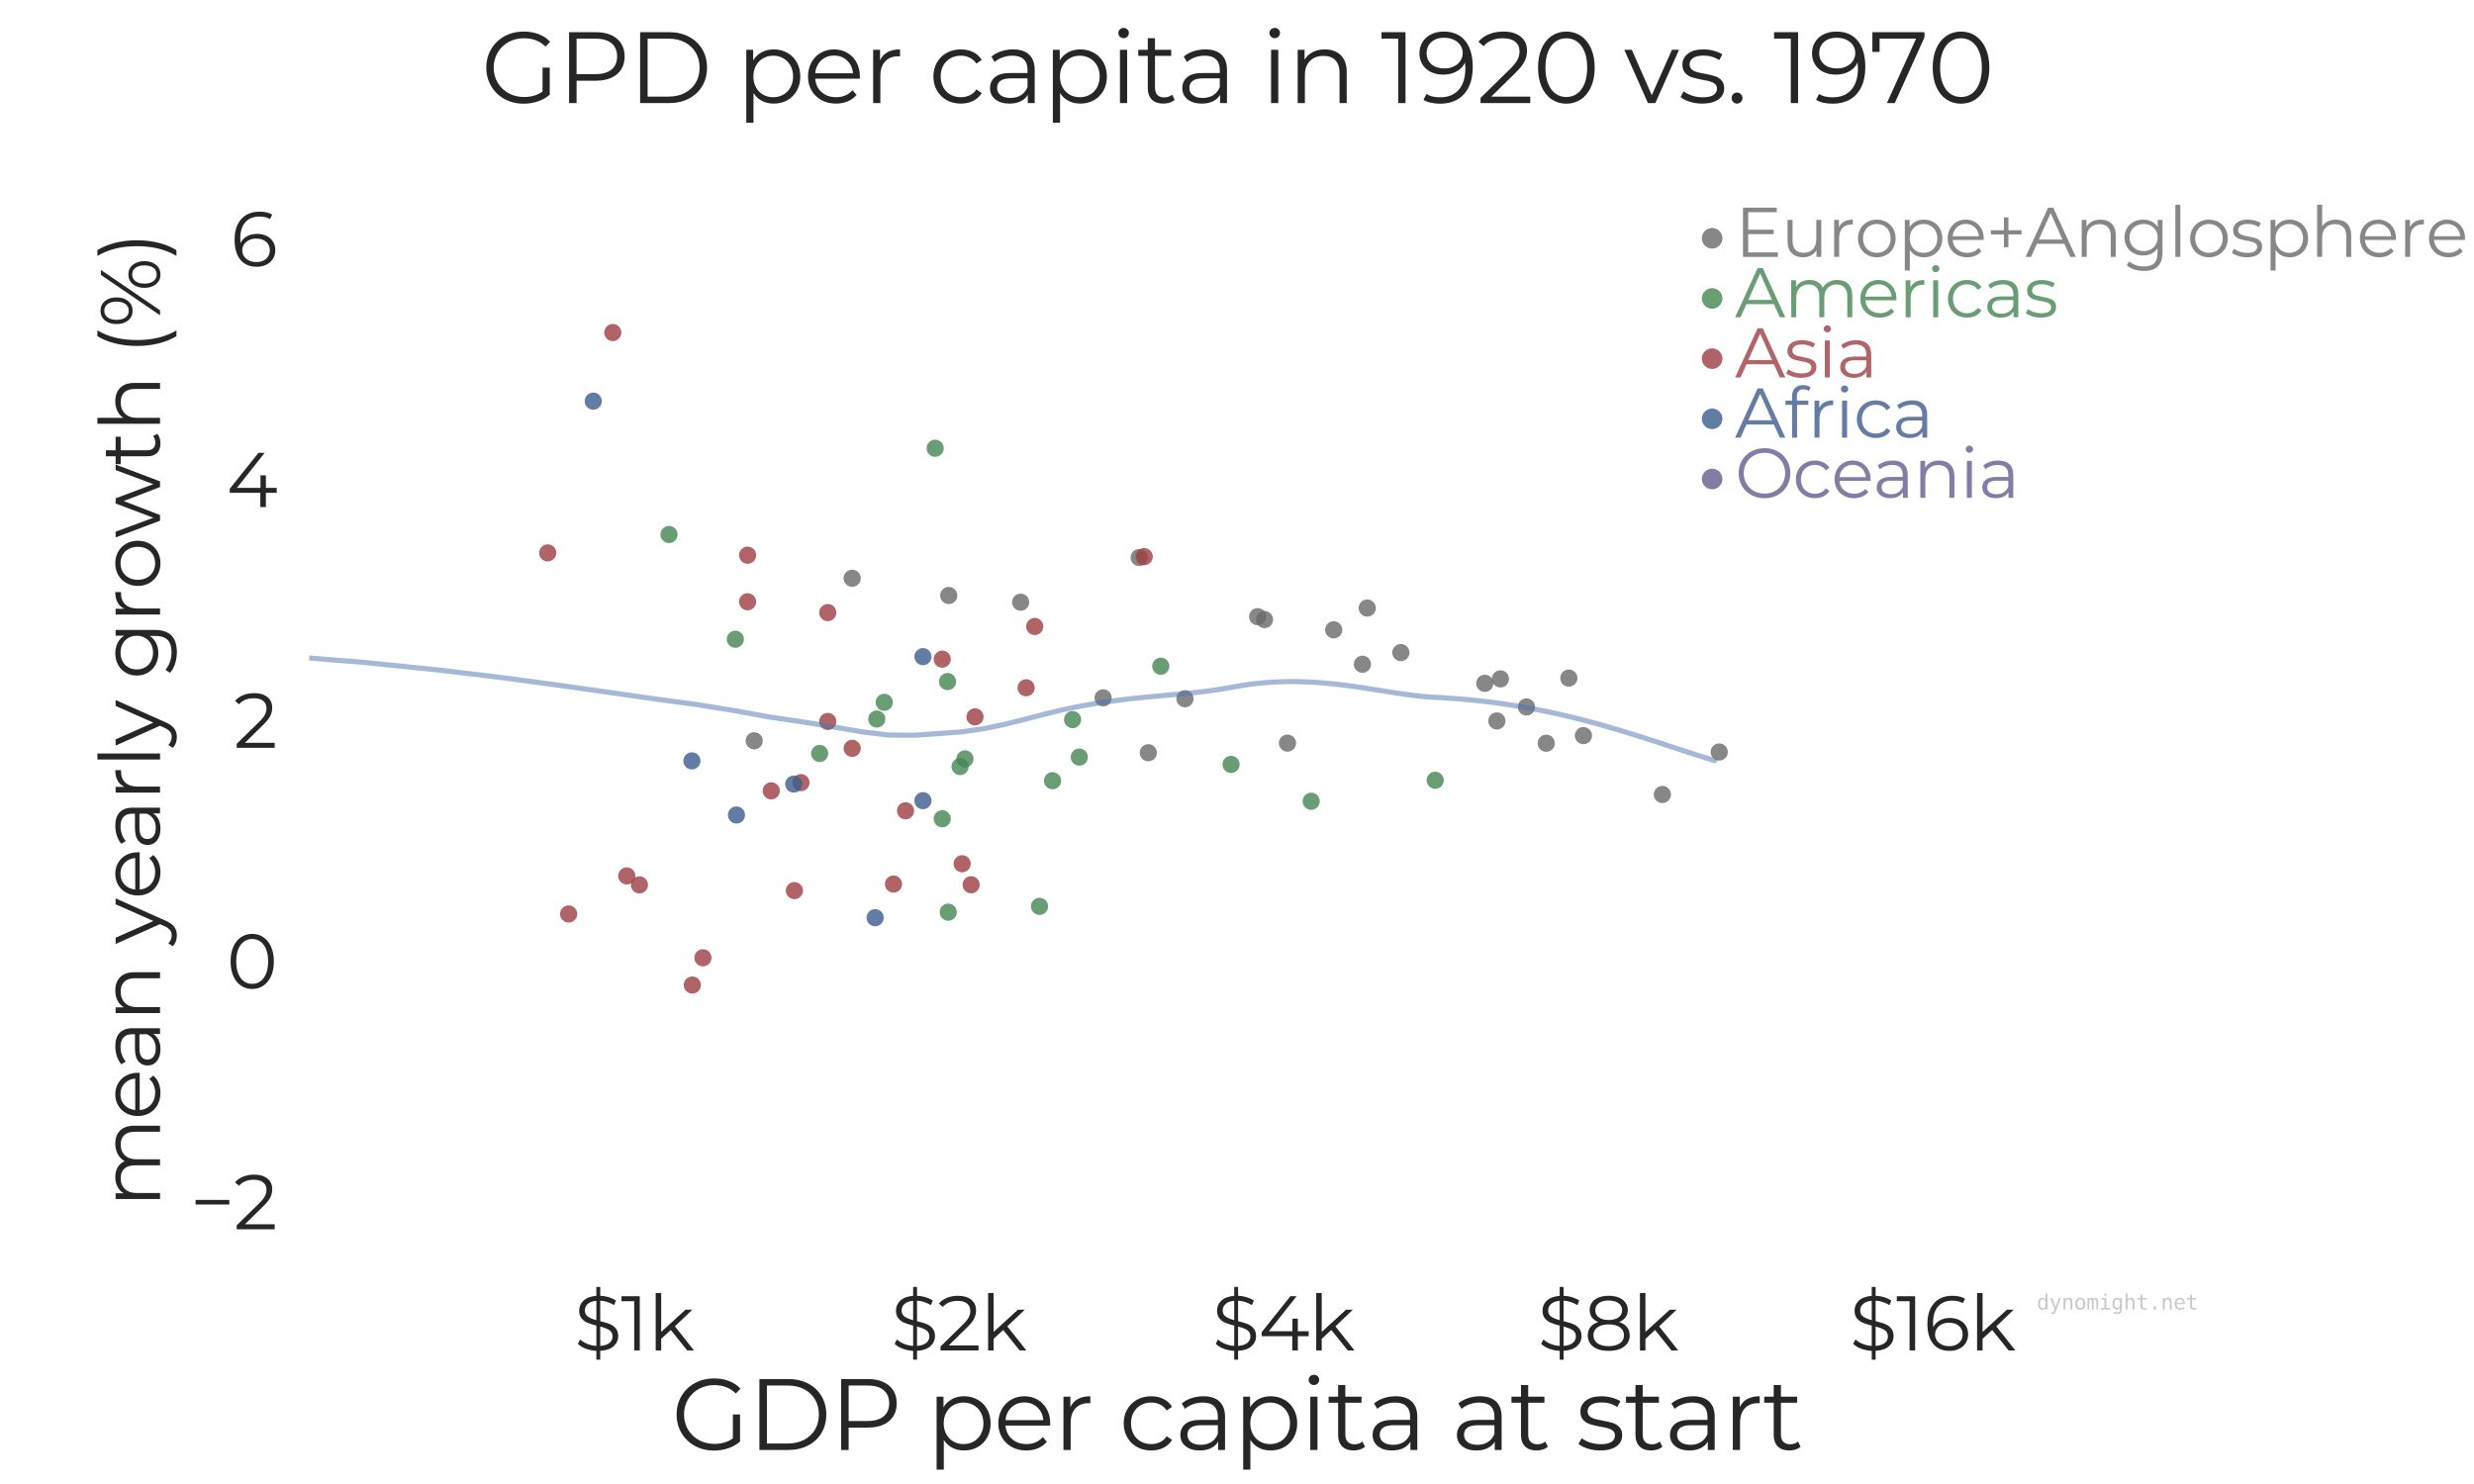 <?xml version="1.0" encoding="utf-8" standalone="no"?>
<!DOCTYPE svg PUBLIC "-//W3C//DTD SVG 1.1//EN"
  "http://www.w3.org/Graphics/SVG/1.1/DTD/svg11.dtd">
<svg height="432pt" version="1.1" viewBox="0 0 720 432" width="720pt" xmlns="http://www.w3.org/2000/svg" xmlns:xlink="http://www.w3.org/1999/xlink">
 <defs>
  <style type="text/css">*{stroke-linecap:butt;stroke-linejoin:round;}</style>
 </defs>
 <g id="figure_1">
  <g id="patch_1">
   <path d="M 0 432 
L 720 432 
L 720 0 
L 0 0 
z
" style="fill:#ffffff;"/>
  </g>
  <g id="axes_1">
   <g id="patch_2">
    <path d="M 90 367.2 
L 648 367.2 
L 648 51.84 
L 90 51.84 
z
" style="fill:#ffffff;"/>
   </g>
   <g id="matplotlib.axis_1">
    <g id="xtick_1">
     <g id="text_1">
      <!-- $1k -->
      <g style="fill:#262626;" transform="translate(167.12 393.111)scale(0.22 -0.22)">
       <defs>
        <path d="M 3635 1184 
Q 3635 691 3257 348 
Q 2880 6 2150 -32 
L 2150 -768 
L 1830 -768 
L 1830 -38 
Q 1363 -13 950 144 
Q 538 301 301 544 
L 486 909 
Q 710 691 1072 544 
Q 1434 397 1830 371 
L 1830 2054 
Q 1389 2163 1094 2288 
Q 800 2413 605 2653 
Q 410 2893 410 3290 
Q 410 3782 768 4118 
Q 1126 4454 1830 4512 
L 1830 5248 
L 2150 5248 
L 2150 4518 
Q 2515 4506 2857 4400 
Q 3200 4294 3450 4122 
L 3290 3744 
Q 3027 3910 2732 4006 
Q 2438 4102 2150 4115 
L 2150 2419 
Q 2624 2304 2925 2185 
Q 3226 2067 3430 1824 
Q 3635 1581 3635 1184 
z
M 877 3302 
Q 877 2970 1123 2797 
Q 1370 2624 1830 2502 
L 1830 4102 
Q 1357 4064 1117 3843 
Q 877 3622 877 3302 
z
M 2150 371 
Q 2656 410 2912 621 
Q 3168 832 3168 1158 
Q 3168 1504 2905 1677 
Q 2643 1850 2150 1971 
L 2150 371 
z
" id="Montserrat-Regular-24" transform="scale(0.016)"/>
        <path d="M 1574 4480 
L 1574 0 
L 1114 0 
L 1114 4070 
L 58 4070 
L 58 4480 
L 1574 4480 
z
" id="Montserrat-Regular-31" transform="scale(0.016)"/>
        <path d="M 1882 1690 
L 1088 960 
L 1088 0 
L 634 0 
L 634 4749 
L 1088 4749 
L 1088 1530 
L 3098 3366 
L 3661 3366 
L 2221 1990 
L 3795 0 
L 3238 0 
L 1882 1690 
z
" id="Montserrat-Regular-6b" transform="scale(0.016)"/>
       </defs>
       <use xlink:href="#Montserrat-Regular-24"/>
       <use x="61.5" xlink:href="#Montserrat-Regular-31"/>
       <use x="97.6" xlink:href="#Montserrat-Regular-6b"/>
      </g>
     </g>
    </g>
    <g id="xtick_2">
     <g id="text_2">
      <!-- $2k -->
      <g style="fill:#262626;" transform="translate(259.309 393.111)scale(0.22 -0.22)">
       <defs>
        <path d="M 3392 410 
L 3392 0 
L 250 0 
L 250 326 
L 2112 2150 
Q 2464 2496 2589 2749 
Q 2714 3002 2714 3258 
Q 2714 3654 2442 3875 
Q 2170 4096 1664 4096 
Q 877 4096 442 3597 
L 115 3878 
Q 378 4186 784 4352 
Q 1190 4518 1702 4518 
Q 2387 4518 2787 4195 
Q 3187 3872 3187 3309 
Q 3187 2963 3033 2643 
Q 2880 2323 2451 1907 
L 928 410 
L 3392 410 
z
" id="Montserrat-Regular-32" transform="scale(0.016)"/>
       </defs>
       <use xlink:href="#Montserrat-Regular-24"/>
       <use x="61.5" xlink:href="#Montserrat-Regular-32"/>
       <use x="118.3" xlink:href="#Montserrat-Regular-6b"/>
      </g>
     </g>
    </g>
    <g id="xtick_3">
     <g id="text_3">
      <!-- $4k -->
      <g style="fill:#262626;" transform="translate(352.752 393.111)scale(0.22 -0.22)">
       <defs>
        <path d="M 4141 1178 
L 3245 1178 
L 3245 0 
L 2784 0 
L 2784 1178 
L 256 1178 
L 256 1510 
L 2630 4480 
L 3142 4480 
L 851 1587 
L 2797 1587 
L 2797 2624 
L 3245 2624 
L 3245 1587 
L 4141 1587 
L 4141 1178 
z
" id="Montserrat-Regular-34" transform="scale(0.016)"/>
       </defs>
       <use xlink:href="#Montserrat-Regular-24"/>
       <use x="61.5" xlink:href="#Montserrat-Regular-34"/>
       <use x="127.6" xlink:href="#Montserrat-Regular-6b"/>
      </g>
     </g>
    </g>
    <g id="xtick_4">
     <g id="text_4">
      <!-- $8k -->
      <g style="fill:#262626;" transform="translate(447.471 393.111)scale(0.22 -0.22)">
       <defs>
        <path d="M 2899 2349 
Q 3322 2208 3549 1926 
Q 3776 1645 3776 1248 
Q 3776 858 3565 566 
Q 3354 275 2960 118 
Q 2566 -38 2035 -38 
Q 1229 -38 768 307 
Q 307 653 307 1248 
Q 307 1651 528 1929 
Q 749 2208 1171 2349 
Q 826 2483 646 2736 
Q 467 2989 467 3334 
Q 467 3878 892 4198 
Q 1318 4518 2035 4518 
Q 2509 4518 2864 4374 
Q 3219 4230 3417 3961 
Q 3616 3693 3616 3334 
Q 3616 2989 3430 2736 
Q 3245 2483 2899 2349 
z
M 928 3322 
Q 928 2950 1222 2732 
Q 1517 2515 2035 2515 
Q 2554 2515 2851 2732 
Q 3149 2950 3149 3315 
Q 3149 3693 2845 3910 
Q 2541 4128 2035 4128 
Q 1523 4128 1225 3910 
Q 928 3693 928 3322 
z
M 2035 352 
Q 2630 352 2966 595 
Q 3302 838 3302 1254 
Q 3302 1670 2966 1910 
Q 2630 2150 2035 2150 
Q 1446 2150 1110 1910 
Q 774 1670 774 1254 
Q 774 832 1107 592 
Q 1440 352 2035 352 
z
" id="Montserrat-Regular-38" transform="scale(0.016)"/>
       </defs>
       <use xlink:href="#Montserrat-Regular-24"/>
       <use x="61.5" xlink:href="#Montserrat-Regular-38"/>
       <use x="125.3" xlink:href="#Montserrat-Regular-6b"/>
      </g>
     </g>
    </g>
    <g id="xtick_5">
     <g id="text_5">
      <!-- $16k -->
      <g style="fill:#262626;" transform="translate(538.284 393.111)scale(0.22 -0.22)">
       <defs>
        <path d="M 2189 2682 
Q 2630 2682 2972 2515 
Q 3315 2349 3507 2045 
Q 3699 1741 3699 1338 
Q 3699 928 3500 614 
Q 3302 301 2953 131 
Q 2605 -38 2170 -38 
Q 1280 -38 806 547 
Q 333 1133 333 2202 
Q 333 2950 589 3468 
Q 845 3987 1305 4252 
Q 1766 4518 2381 4518 
Q 3046 4518 3443 4275 
L 3258 3904 
Q 2938 4115 2387 4115 
Q 1645 4115 1222 3644 
Q 800 3174 800 2278 
Q 800 2118 819 1914 
Q 986 2278 1350 2480 
Q 1715 2682 2189 2682 
z
M 2150 352 
Q 2637 352 2941 617 
Q 3245 883 3245 1325 
Q 3245 1766 2941 2028 
Q 2637 2291 2118 2291 
Q 1779 2291 1520 2163 
Q 1261 2035 1113 1811 
Q 966 1587 966 1312 
Q 966 1056 1104 838 
Q 1242 621 1510 486 
Q 1779 352 2150 352 
z
" id="Montserrat-Regular-36" transform="scale(0.016)"/>
       </defs>
       <use xlink:href="#Montserrat-Regular-24"/>
       <use x="61.5" xlink:href="#Montserrat-Regular-31"/>
       <use x="97.6" xlink:href="#Montserrat-Regular-36"/>
       <use x="158.5" xlink:href="#Montserrat-Regular-6b"/>
      </g>
     </g>
    </g>
    <g id="xtick_6"/>
    <g id="xtick_7"/>
    <g id="xtick_8"/>
    <g id="xtick_9"/>
    <g id="xtick_10"/>
    <g id="xtick_11"/>
    <g id="xtick_12"/>
    <g id="xtick_13"/>
    <g id="xtick_14"/>
    <g id="xtick_15"/>
    <g id="xtick_16"/>
    <g id="xtick_17"/>
   </g>
   <g id="matplotlib.axis_2">
    <g id="ytick_1">
     <g id="text_6">
      <!-- −2 -->
      <g style="fill:#262626;" transform="translate(55.355 357.842)scale(0.22 -0.22)">
       <defs>
        <path d="M 448 2426 
L 3232 2426 
L 3232 2048 
L 448 2048 
L 448 2426 
z
" id="Montserrat-Regular-2212" transform="scale(0.016)"/>
       </defs>
       <use xlink:href="#Montserrat-Regular-2212"/>
       <use x="57.5" xlink:href="#Montserrat-Regular-32"/>
      </g>
     </g>
    </g>
    <g id="ytick_2">
     <g id="text_7">
      <!-- 0 -->
      <g style="fill:#262626;" transform="translate(65.935 287.762)scale(0.22 -0.22)">
       <defs>
        <path d="M 2118 -38 
Q 1600 -38 1193 237 
Q 787 512 560 1027 
Q 333 1542 333 2240 
Q 333 2938 560 3453 
Q 787 3968 1193 4243 
Q 1600 4518 2118 4518 
Q 2637 4518 3043 4243 
Q 3450 3968 3680 3453 
Q 3910 2938 3910 2240 
Q 3910 1542 3680 1027 
Q 3450 512 3043 237 
Q 2637 -38 2118 -38 
z
M 2118 384 
Q 2509 384 2806 601 
Q 3104 819 3270 1235 
Q 3437 1651 3437 2240 
Q 3437 2829 3270 3245 
Q 3104 3661 2806 3878 
Q 2509 4096 2118 4096 
Q 1728 4096 1430 3878 
Q 1133 3661 966 3245 
Q 800 2829 800 2240 
Q 800 1651 966 1235 
Q 1133 819 1430 601 
Q 1728 384 2118 384 
z
" id="Montserrat-Regular-30" transform="scale(0.016)"/>
       </defs>
       <use xlink:href="#Montserrat-Regular-30"/>
      </g>
     </g>
    </g>
    <g id="ytick_3">
     <g id="text_8">
      <!-- 2 -->
      <g style="fill:#262626;" transform="translate(68.005 217.682)scale(0.22 -0.22)">
       <use xlink:href="#Montserrat-Regular-32"/>
      </g>
     </g>
    </g>
    <g id="ytick_4">
     <g id="text_9">
      <!-- 4 -->
      <g style="fill:#262626;" transform="translate(65.959 147.602)scale(0.22 -0.22)">
       <use xlink:href="#Montserrat-Regular-34"/>
      </g>
     </g>
    </g>
    <g id="ytick_5">
     <g id="text_10">
      <!-- 6 -->
      <g style="fill:#262626;" transform="translate(67.101 77.522)scale(0.22 -0.22)">
       <use xlink:href="#Montserrat-Regular-36"/>
      </g>
     </g>
    </g>
    <g id="text_11">
     <!-- mean yearly growth (%) -->
     <g style="fill:#262626;" transform="translate(46.577 351.473)rotate(-90)scale(0.24 -0.24)">
      <defs>
       <path d="M 4832 3392 
Q 5466 3392 5827 3027 
Q 6189 2662 6189 1952 
L 6189 0 
L 5734 0 
L 5734 1907 
Q 5734 2432 5481 2707 
Q 5229 2982 4768 2982 
Q 4243 2982 3942 2659 
Q 3642 2336 3642 1766 
L 3642 0 
L 3187 0 
L 3187 1907 
Q 3187 2432 2934 2707 
Q 2682 2982 2214 2982 
Q 1696 2982 1392 2659 
Q 1088 2336 1088 1766 
L 1088 0 
L 634 0 
L 634 3366 
L 1069 3366 
L 1069 2752 
Q 1248 3059 1568 3225 
Q 1888 3392 2304 3392 
Q 2726 3392 3036 3213 
Q 3347 3034 3501 2682 
Q 3686 3014 4035 3203 
Q 4384 3392 4832 3392 
z
" id="Montserrat-Regular-6d" transform="scale(0.016)"/>
       <path d="M 3565 1542 
L 749 1542 
Q 787 1018 1152 694 
Q 1517 371 2074 371 
Q 2387 371 2649 483 
Q 2912 595 3104 813 
L 3360 518 
Q 3136 250 2800 109 
Q 2464 -32 2061 -32 
Q 1542 -32 1142 189 
Q 742 410 518 800 
Q 294 1190 294 1683 
Q 294 2176 508 2566 
Q 723 2957 1097 3174 
Q 1472 3392 1939 3392 
Q 2406 3392 2777 3174 
Q 3149 2957 3360 2569 
Q 3571 2182 3571 1683 
L 3565 1542 
z
M 1939 3002 
Q 1453 3002 1123 2691 
Q 794 2381 749 1882 
L 3136 1882 
Q 3091 2381 2761 2691 
Q 2432 3002 1939 3002 
z
" id="Montserrat-Regular-65" transform="scale(0.016)"/>
       <path d="M 1811 3392 
Q 2470 3392 2822 3062 
Q 3174 2733 3174 2086 
L 3174 0 
L 2739 0 
L 2739 525 
Q 2586 262 2288 115 
Q 1990 -32 1581 -32 
Q 1018 -32 685 237 
Q 352 506 352 947 
Q 352 1376 662 1638 
Q 973 1901 1651 1901 
L 2720 1901 
L 2720 2106 
Q 2720 2541 2477 2768 
Q 2234 2995 1766 2995 
Q 1446 2995 1152 2889 
Q 858 2784 646 2598 
L 442 2938 
Q 698 3155 1056 3273 
Q 1414 3392 1811 3392 
z
M 1651 326 
Q 2035 326 2310 502 
Q 2586 678 2720 1011 
L 2720 1562 
L 1664 1562 
Q 800 1562 800 960 
Q 800 666 1024 496 
Q 1248 326 1651 326 
z
" id="Montserrat-Regular-61" transform="scale(0.016)"/>
       <path d="M 2349 3392 
Q 2982 3392 3356 3024 
Q 3731 2656 3731 1952 
L 3731 0 
L 3277 0 
L 3277 1907 
Q 3277 2432 3014 2707 
Q 2752 2982 2266 2982 
Q 1722 2982 1405 2659 
Q 1088 2336 1088 1766 
L 1088 0 
L 634 0 
L 634 3366 
L 1069 3366 
L 1069 2746 
Q 1254 3053 1584 3222 
Q 1914 3392 2349 3392 
z
" id="Montserrat-Regular-6e" transform="scale(0.016)"/>
       <path id="Montserrat-Regular-20" transform="scale(0.016)"/>
       <path d="M 3462 3366 
L 1779 -403 
Q 1574 -877 1305 -1075 
Q 1037 -1274 659 -1274 
Q 416 -1274 205 -1197 
Q -6 -1120 -160 -966 
L 51 -627 
Q 307 -883 666 -883 
Q 896 -883 1059 -755 
Q 1222 -627 1363 -320 
L 1510 6 
L 6 3366 
L 480 3366 
L 1747 506 
L 3014 3366 
L 3462 3366 
z
" id="Montserrat-Regular-79" transform="scale(0.016)"/>
       <path d="M 1069 2707 
Q 1229 3046 1545 3219 
Q 1862 3392 2330 3392 
L 2330 2950 
L 2221 2957 
Q 1690 2957 1389 2630 
Q 1088 2304 1088 1715 
L 1088 0 
L 634 0 
L 634 3366 
L 1069 3366 
L 1069 2707 
z
" id="Montserrat-Regular-72" transform="scale(0.016)"/>
       <path d="M 634 4749 
L 1088 4749 
L 1088 0 
L 634 0 
L 634 4749 
z
" id="Montserrat-Regular-6c" transform="scale(0.016)"/>
       <path d="M 3750 3366 
L 3750 410 
Q 3750 -448 3331 -861 
Q 2912 -1274 2067 -1274 
Q 1600 -1274 1181 -1136 
Q 762 -998 499 -755 
L 730 -410 
Q 973 -627 1321 -748 
Q 1670 -870 2054 -870 
Q 2694 -870 2995 -572 
Q 3296 -275 3296 352 
L 3296 781 
Q 3085 461 2742 294 
Q 2400 128 1984 128 
Q 1510 128 1123 336 
Q 736 544 515 918 
Q 294 1293 294 1766 
Q 294 2240 515 2611 
Q 736 2982 1120 3187 
Q 1504 3392 1984 3392 
Q 2413 3392 2758 3219 
Q 3104 3046 3315 2720 
L 3315 3366 
L 3750 3366 
z
M 2029 531 
Q 2394 531 2688 688 
Q 2982 845 3145 1126 
Q 3309 1408 3309 1766 
Q 3309 2125 3145 2403 
Q 2982 2682 2691 2838 
Q 2400 2995 2029 2995 
Q 1664 2995 1373 2841 
Q 1082 2688 918 2406 
Q 755 2125 755 1766 
Q 755 1408 918 1126 
Q 1082 845 1373 688 
Q 1664 531 2029 531 
z
" id="Montserrat-Regular-67" transform="scale(0.016)"/>
       <path d="M 2010 -32 
Q 1523 -32 1132 189 
Q 742 410 518 800 
Q 294 1190 294 1683 
Q 294 2176 518 2566 
Q 742 2957 1132 3174 
Q 1523 3392 2010 3392 
Q 2496 3392 2886 3174 
Q 3277 2957 3497 2566 
Q 3718 2176 3718 1683 
Q 3718 1190 3497 800 
Q 3277 410 2886 189 
Q 2496 -32 2010 -32 
z
M 2010 371 
Q 2368 371 2653 534 
Q 2938 698 3098 998 
Q 3258 1299 3258 1683 
Q 3258 2067 3098 2368 
Q 2938 2669 2653 2832 
Q 2368 2995 2010 2995 
Q 1651 2995 1366 2832 
Q 1082 2669 918 2368 
Q 755 2067 755 1683 
Q 755 1299 918 998 
Q 1082 698 1366 534 
Q 1651 371 2010 371 
z
" id="Montserrat-Regular-6f" transform="scale(0.016)"/>
       <path d="M 5574 3366 
L 4301 0 
L 3872 0 
L 2810 2758 
L 1747 0 
L 1318 0 
L 51 3366 
L 486 3366 
L 1542 506 
L 2624 3366 
L 3014 3366 
L 4090 506 
L 5158 3366 
L 5574 3366 
z
" id="Montserrat-Regular-77" transform="scale(0.016)"/>
       <path d="M 2406 205 
Q 2278 90 2089 29 
Q 1901 -32 1696 -32 
Q 1222 -32 966 224 
Q 710 480 710 947 
L 710 2982 
L 109 2982 
L 109 3366 
L 710 3366 
L 710 4102 
L 1165 4102 
L 1165 3366 
L 2189 3366 
L 2189 2982 
L 1165 2982 
L 1165 973 
Q 1165 672 1315 515 
Q 1466 358 1747 358 
Q 1888 358 2019 403 
Q 2150 448 2246 531 
L 2406 205 
z
" id="Montserrat-Regular-74" transform="scale(0.016)"/>
       <path d="M 2349 3392 
Q 2982 3392 3356 3024 
Q 3731 2656 3731 1952 
L 3731 0 
L 3277 0 
L 3277 1907 
Q 3277 2432 3014 2707 
Q 2752 2982 2266 2982 
Q 1722 2982 1405 2659 
Q 1088 2336 1088 1766 
L 1088 0 
L 634 0 
L 634 4749 
L 1088 4749 
L 1088 2778 
Q 1274 3072 1600 3232 
Q 1926 3392 2349 3392 
z
" id="Montserrat-Regular-68" transform="scale(0.016)"/>
       <path d="M 1408 -1242 
Q 1050 -653 858 112 
Q 666 877 666 1754 
Q 666 2630 858 3401 
Q 1050 4173 1408 4749 
L 1843 4749 
Q 1466 4102 1290 3360 
Q 1114 2618 1114 1754 
Q 1114 890 1290 147 
Q 1466 -595 1843 -1242 
L 1408 -1242 
z
" id="Montserrat-Regular-28" transform="scale(0.016)"/>
       <path d="M 1280 2080 
Q 826 2080 547 2416 
Q 269 2752 269 3296 
Q 269 3840 547 4176 
Q 826 4512 1280 4512 
Q 1728 4512 2009 4179 
Q 2291 3846 2291 3296 
Q 2291 2746 2009 2413 
Q 1728 2080 1280 2080 
z
M 3994 4480 
L 4371 4480 
L 1312 0 
L 934 0 
L 3994 4480 
z
M 1280 2368 
Q 1594 2368 1782 2614 
Q 1971 2861 1971 3296 
Q 1971 3731 1782 3977 
Q 1594 4224 1280 4224 
Q 960 4224 774 3974 
Q 589 3725 589 3296 
Q 589 2867 774 2617 
Q 960 2368 1280 2368 
z
M 4026 -32 
Q 3578 -32 3296 304 
Q 3014 640 3014 1184 
Q 3014 1728 3296 2064 
Q 3578 2400 4026 2400 
Q 4480 2400 4758 2064 
Q 5037 1728 5037 1184 
Q 5037 640 4758 304 
Q 4480 -32 4026 -32 
z
M 4026 256 
Q 4346 256 4531 505 
Q 4717 755 4717 1184 
Q 4717 1613 4531 1862 
Q 4346 2112 4026 2112 
Q 3712 2112 3523 1865 
Q 3334 1619 3334 1184 
Q 3334 749 3523 502 
Q 3712 256 4026 256 
z
" id="Montserrat-Regular-25" transform="scale(0.016)"/>
       <path d="M 256 -1242 
Q 634 -595 813 144 
Q 992 883 992 1754 
Q 992 2624 813 3363 
Q 634 4102 256 4749 
L 691 4749 
Q 1050 4173 1245 3401 
Q 1440 2630 1440 1754 
Q 1440 877 1248 109 
Q 1056 -659 691 -1242 
L 256 -1242 
z
" id="Montserrat-Regular-29" transform="scale(0.016)"/>
      </defs>
      <use xlink:href="#Montserrat-Regular-6d"/>
      <use x="106.1" xlink:href="#Montserrat-Regular-65"/>
      <use x="166.5" xlink:href="#Montserrat-Regular-61"/>
      <use x="225.5" xlink:href="#Montserrat-Regular-6e"/>
      <use x="293.2" xlink:href="#Montserrat-Regular-20"/>
      <use x="319.4" xlink:href="#Montserrat-Regular-79"/>
      <use x="373.6" xlink:href="#Montserrat-Regular-65"/>
      <use x="434" xlink:href="#Montserrat-Regular-61"/>
      <use x="493" xlink:href="#Montserrat-Regular-72"/>
      <use x="533.1" xlink:href="#Montserrat-Regular-6c"/>
      <use x="560" xlink:href="#Montserrat-Regular-79"/>
      <use x="614.2" xlink:href="#Montserrat-Regular-20"/>
      <use x="640.4" xlink:href="#Montserrat-Regular-67"/>
      <use x="709" xlink:href="#Montserrat-Regular-72"/>
      <use x="749.1" xlink:href="#Montserrat-Regular-6f"/>
      <use x="811.8" xlink:href="#Montserrat-Regular-77"/>
      <use x="899.7" xlink:href="#Montserrat-Regular-74"/>
      <use x="940.3" xlink:href="#Montserrat-Regular-68"/>
      <use x="1008" xlink:href="#Montserrat-Regular-20"/>
      <use x="1034.2" xlink:href="#Montserrat-Regular-28"/>
      <use x="1067.1" xlink:href="#Montserrat-Regular-25"/>
      <use x="1150" xlink:href="#Montserrat-Regular-29"/>
     </g>
    </g>
   </g>
   <g id="line2d_1">
    <defs>
     <path d="M 0 2.5 
C 0.663 2.5 1.299 2.237 1.768 1.768 
C 2.237 1.299 2.5 0.663 2.5 0 
C 2.5 -0.663 2.237 -1.299 1.768 -1.768 
C 1.299 -2.237 0.663 -2.5 0 -2.5 
C -0.663 -2.5 -1.299 -2.237 -1.768 -1.768 
C -2.237 -1.299 -2.5 -0.663 -2.5 0 
C -2.5 0.663 -2.237 1.299 -1.768 1.768 
C -1.299 2.237 -0.663 2.5 0 2.5 
z
" id="m696f7b84ee" style="stroke:#000000;stroke-opacity:0;"/>
    </defs>
    <g clip-path="url(#p07feb66113)">
     <use style="fill:#9d3e42;fill-opacity:0.8;stroke:#000000;stroke-opacity:0;" x="0" xlink:href="#m696f7b84ee" y="0"/>
    </g>
   </g>
   <g id="line2d_2">
    <defs>
     <path d="M 0 2.5 
C 0.663 2.5 1.299 2.237 1.768 1.768 
C 2.237 1.299 2.5 0.663 2.5 0 
C 2.5 -0.663 2.237 -1.299 1.768 -1.768 
C 1.299 -2.237 0.663 -2.5 0 -2.5 
C -0.663 -2.5 -1.299 -2.237 -1.768 -1.768 
C -2.237 -1.299 -2.5 -0.663 -2.5 0 
C -2.5 0.663 -2.237 1.299 -1.768 1.768 
C -1.299 2.237 -0.663 2.5 0 2.5 
z
" id="m1130b572ed" style="stroke:#000000;stroke-opacity:0;"/>
    </defs>
    <g clip-path="url(#p07feb66113)">
     <use style="fill:#3d5b8d;fill-opacity:0.8;stroke:#000000;stroke-opacity:0;" x="0" xlink:href="#m1130b572ed" y="0"/>
    </g>
   </g>
   <g id="line2d_3">
    <defs>
     <path d="M 0 2.5 
C 0.663 2.5 1.299 2.237 1.768 1.768 
C 2.237 1.299 2.5 0.663 2.5 0 
C 2.5 -0.663 2.237 -1.299 1.768 -1.768 
C 1.299 -2.237 0.663 -2.5 0 -2.5 
C -0.663 -2.5 -1.299 -2.237 -1.768 -1.768 
C -2.237 -1.299 -2.5 -0.663 -2.5 0 
C -2.5 0.663 -2.237 1.299 -1.768 1.768 
C -1.299 2.237 -0.663 2.5 0 2.5 
z
" id="mf5c3ede72c" style="stroke:#000000;stroke-opacity:0;"/>
    </defs>
    <g clip-path="url(#p07feb66113)">
     <use style="fill:#696969;fill-opacity:0.8;stroke:#000000;stroke-opacity:0;" x="219.487" xlink:href="#mf5c3ede72c" y="215.649"/>
    </g>
   </g>
   <g id="line2d_4">
    <g clip-path="url(#p07feb66113)">
     <use style="fill:#9d3e42;fill-opacity:0.8;stroke:#000000;stroke-opacity:0;" x="0" xlink:href="#m696f7b84ee" y="0"/>
    </g>
   </g>
   <g id="line2d_5">
    <defs>
     <path d="M 0 2.5 
C 0.663 2.5 1.299 2.237 1.768 1.768 
C 2.237 1.299 2.5 0.663 2.5 0 
C 2.5 -0.663 2.237 -1.299 1.768 -1.768 
C 1.299 -2.237 0.663 -2.5 0 -2.5 
C -0.663 -2.5 -1.299 -2.237 -1.768 -1.768 
C -2.237 -1.299 -2.5 -0.663 -2.5 0 
C -2.5 0.663 -2.237 1.299 -1.768 1.768 
C -1.299 2.237 -0.663 2.5 0 2.5 
z
" id="mfc18fca060" style="stroke:#000000;stroke-opacity:0;"/>
    </defs>
    <g clip-path="url(#p07feb66113)">
     <use style="fill:#448653;fill-opacity:0.8;stroke:#000000;stroke-opacity:0;" x="417.688" xlink:href="#mfc18fca060" y="227.135"/>
    </g>
   </g>
   <g id="line2d_6">
    <g clip-path="url(#p07feb66113)">
     <use style="fill:#9d3e42;fill-opacity:0.8;stroke:#000000;stroke-opacity:0;" x="0" xlink:href="#m696f7b84ee" y="0"/>
    </g>
   </g>
   <g id="line2d_7">
    <g clip-path="url(#p07feb66113)">
     <use style="fill:#696969;fill-opacity:0.8;stroke:#000000;stroke-opacity:0;" x="460.819" xlink:href="#mf5c3ede72c" y="214.145"/>
    </g>
   </g>
   <g id="line2d_8">
    <g clip-path="url(#p07feb66113)">
     <use style="fill:#696969;fill-opacity:0.8;stroke:#000000;stroke-opacity:0;" x="368.012" xlink:href="#mf5c3ede72c" y="180.357"/>
    </g>
   </g>
   <g id="line2d_9">
    <g clip-path="url(#p07feb66113)">
     <use style="fill:#9d3e42;fill-opacity:0.8;stroke:#000000;stroke-opacity:0;" x="0" xlink:href="#m696f7b84ee" y="0"/>
    </g>
   </g>
   <g id="line2d_10">
    <g clip-path="url(#p07feb66113)">
     <use style="fill:#3d5b8d;fill-opacity:0.8;stroke:#000000;stroke-opacity:0;" x="0" xlink:href="#m1130b572ed" y="0"/>
    </g>
   </g>
   <g id="line2d_11">
    <g clip-path="url(#p07feb66113)">
     <use style="fill:#696969;fill-opacity:0.8;stroke:#000000;stroke-opacity:0;" x="435.63" xlink:href="#mf5c3ede72c" y="209.871"/>
    </g>
   </g>
   <g id="line2d_12">
    <g clip-path="url(#p07feb66113)">
     <use style="fill:#3d5b8d;fill-opacity:0.8;stroke:#000000;stroke-opacity:0;" x="0" xlink:href="#m1130b572ed" y="0"/>
    </g>
   </g>
   <g id="line2d_13">
    <g clip-path="url(#p07feb66113)">
     <use style="fill:#3d5b8d;fill-opacity:0.8;stroke:#000000;stroke-opacity:0;" x="0" xlink:href="#m1130b572ed" y="0"/>
    </g>
   </g>
   <g id="line2d_14">
    <g clip-path="url(#p07feb66113)">
     <use style="fill:#9d3e42;fill-opacity:0.8;stroke:#000000;stroke-opacity:0;" x="0" xlink:href="#m696f7b84ee" y="0"/>
    </g>
   </g>
   <g id="line2d_15">
    <g clip-path="url(#p07feb66113)">
     <use style="fill:#696969;fill-opacity:0.8;stroke:#000000;stroke-opacity:0;" x="248.009" xlink:href="#mf5c3ede72c" y="168.338"/>
    </g>
   </g>
   <g id="line2d_16">
    <g clip-path="url(#p07feb66113)">
     <use style="fill:#9d3e42;fill-opacity:0.8;stroke:#000000;stroke-opacity:0;" x="0" xlink:href="#m696f7b84ee" y="0"/>
    </g>
   </g>
   <g id="line2d_17">
    <g clip-path="url(#p07feb66113)">
     <use style="fill:#696969;fill-opacity:0.8;stroke:#000000;stroke-opacity:0;" x="0" xlink:href="#mf5c3ede72c" y="0"/>
    </g>
   </g>
   <g id="line2d_18">
    <g clip-path="url(#p07feb66113)">
     <use style="fill:#696969;fill-opacity:0.8;stroke:#000000;stroke-opacity:0;" x="0" xlink:href="#mf5c3ede72c" y="0"/>
    </g>
   </g>
   <g id="line2d_19">
    <g clip-path="url(#p07feb66113)">
     <use style="fill:#448653;fill-opacity:0.8;stroke:#000000;stroke-opacity:0;" x="274.218" xlink:href="#mfc18fca060" y="238.34"/>
    </g>
   </g>
   <g id="line2d_20">
    <g clip-path="url(#p07feb66113)">
     <use style="fill:#448653;fill-opacity:0.8;stroke:#000000;stroke-opacity:0;" x="214.002" xlink:href="#mfc18fca060" y="186.085"/>
    </g>
   </g>
   <g id="line2d_21">
    <g clip-path="url(#p07feb66113)">
     <use style="fill:#448653;fill-opacity:0.8;stroke:#000000;stroke-opacity:0;" x="0" xlink:href="#mfc18fca060" y="0"/>
    </g>
   </g>
   <g id="line2d_22">
    <g clip-path="url(#p07feb66113)">
     <use style="fill:#3d5b8d;fill-opacity:0.8;stroke:#000000;stroke-opacity:0;" x="0" xlink:href="#m1130b572ed" y="0"/>
    </g>
   </g>
   <g id="line2d_23">
    <g clip-path="url(#p07feb66113)">
     <use style="fill:#3d5b8d;fill-opacity:0.8;stroke:#000000;stroke-opacity:0;" x="0" xlink:href="#m1130b572ed" y="0"/>
    </g>
   </g>
   <g id="line2d_24">
    <g clip-path="url(#p07feb66113)">
     <use style="fill:#696969;fill-opacity:0.8;stroke:#000000;stroke-opacity:0;" x="432.111" xlink:href="#mf5c3ede72c" y="198.922"/>
    </g>
   </g>
   <g id="line2d_25">
    <g clip-path="url(#p07feb66113)">
     <use style="fill:#696969;fill-opacity:0.8;stroke:#000000;stroke-opacity:0;" x="456.573" xlink:href="#mf5c3ede72c" y="197.392"/>
    </g>
   </g>
   <g id="line2d_26">
    <g clip-path="url(#p07feb66113)">
     <use style="fill:#448653;fill-opacity:0.8;stroke:#000000;stroke-opacity:0;" x="381.596" xlink:href="#mfc18fca060" y="233.248"/>
    </g>
   </g>
   <g id="line2d_27">
    <g clip-path="url(#p07feb66113)">
     <use style="fill:#9d3e42;fill-opacity:0.8;stroke:#000000;stroke-opacity:0;" x="182.406" xlink:href="#m696f7b84ee" y="254.975"/>
    </g>
   </g>
   <g id="line2d_28">
    <g clip-path="url(#p07feb66113)">
     <use style="fill:#3d5b8d;fill-opacity:0.8;stroke:#000000;stroke-opacity:0;" x="0" xlink:href="#m1130b572ed" y="0"/>
    </g>
   </g>
   <g id="line2d_29">
    <g clip-path="url(#p07feb66113)">
     <use style="fill:#3d5b8d;fill-opacity:0.8;stroke:#000000;stroke-opacity:0;" x="0" xlink:href="#m1130b572ed" y="0"/>
    </g>
   </g>
   <g id="line2d_30">
    <g clip-path="url(#p07feb66113)">
     <use style="fill:#3d5b8d;fill-opacity:0.8;stroke:#000000;stroke-opacity:0;" x="0" xlink:href="#m1130b572ed" y="0"/>
    </g>
   </g>
   <g id="line2d_31">
    <g clip-path="url(#p07feb66113)">
     <use style="fill:#3d5b8d;fill-opacity:0.8;stroke:#000000;stroke-opacity:0;" x="0" xlink:href="#m1130b572ed" y="0"/>
    </g>
   </g>
   <g id="line2d_32">
    <g clip-path="url(#p07feb66113)">
     <use style="fill:#448653;fill-opacity:0.8;stroke:#000000;stroke-opacity:0;" x="257.343" xlink:href="#mfc18fca060" y="204.45"/>
    </g>
   </g>
   <g id="line2d_33">
    <g clip-path="url(#p07feb66113)">
     <use style="fill:#3d5b8d;fill-opacity:0.8;stroke:#000000;stroke-opacity:0;" x="0" xlink:href="#m1130b572ed" y="0"/>
    </g>
   </g>
   <g id="line2d_34">
    <g clip-path="url(#p07feb66113)">
     <use style="fill:#3d5b8d;fill-opacity:0.8;stroke:#000000;stroke-opacity:0;" x="0" xlink:href="#m1130b572ed" y="0"/>
    </g>
   </g>
   <g id="line2d_35">
    <g clip-path="url(#p07feb66113)">
     <use style="fill:#448653;fill-opacity:0.8;stroke:#000000;stroke-opacity:0;" x="314.111" xlink:href="#mfc18fca060" y="220.391"/>
    </g>
   </g>
   <g id="line2d_36">
    <g clip-path="url(#p07feb66113)">
     <use style="fill:#448653;fill-opacity:0.8;stroke:#000000;stroke-opacity:0;" x="337.822" xlink:href="#mfc18fca060" y="193.943"/>
    </g>
   </g>
   <g id="line2d_37">
    <g clip-path="url(#p07feb66113)">
     <use style="fill:#448653;fill-opacity:0.8;stroke:#000000;stroke-opacity:0;" x="302.525" xlink:href="#mfc18fca060" y="263.844"/>
    </g>
   </g>
   <g id="line2d_38">
    <g clip-path="url(#p07feb66113)">
     <use style="fill:#9d3e42;fill-opacity:0.8;stroke:#000000;stroke-opacity:0;" x="0" xlink:href="#m696f7b84ee" y="0"/>
    </g>
   </g>
   <g id="line2d_39">
    <g clip-path="url(#p07feb66113)">
     <use style="fill:#696969;fill-opacity:0.8;stroke:#000000;stroke-opacity:0;" x="0" xlink:href="#mf5c3ede72c" y="0"/>
    </g>
   </g>
   <g id="line2d_40">
    <g clip-path="url(#p07feb66113)">
     <use style="fill:#696969;fill-opacity:0.8;stroke:#000000;stroke-opacity:0;" x="388.141" xlink:href="#mf5c3ede72c" y="183.35"/>
    </g>
   </g>
   <g id="line2d_41">
    <g clip-path="url(#p07feb66113)">
     <use style="fill:#3d5b8d;fill-opacity:0.8;stroke:#000000;stroke-opacity:0;" x="0" xlink:href="#m1130b572ed" y="0"/>
    </g>
   </g>
   <g id="line2d_42">
    <g clip-path="url(#p07feb66113)">
     <use style="fill:#448653;fill-opacity:0.8;stroke:#000000;stroke-opacity:0;" x="0" xlink:href="#mfc18fca060" y="0"/>
    </g>
   </g>
   <g id="line2d_43">
    <g clip-path="url(#p07feb66113)">
     <use style="fill:#696969;fill-opacity:0.8;stroke:#000000;stroke-opacity:0;" x="436.662" xlink:href="#mf5c3ede72c" y="197.628"/>
    </g>
   </g>
   <g id="line2d_44">
    <g clip-path="url(#p07feb66113)">
     <use style="fill:#448653;fill-opacity:0.8;stroke:#000000;stroke-opacity:0;" x="0" xlink:href="#mfc18fca060" y="0"/>
    </g>
   </g>
   <g id="line2d_45">
    <g clip-path="url(#p07feb66113)">
     <use style="fill:#3d5b8d;fill-opacity:0.8;stroke:#000000;stroke-opacity:0;" x="268.601" xlink:href="#m1130b572ed" y="233.082"/>
    </g>
   </g>
   <g id="line2d_46">
    <g clip-path="url(#p07feb66113)">
     <use style="fill:#448653;fill-opacity:0.8;stroke:#000000;stroke-opacity:0;" x="255.17" xlink:href="#mfc18fca060" y="209.313"/>
    </g>
   </g>
   <g id="line2d_47">
    <g clip-path="url(#p07feb66113)">
     <use style="fill:#3d5b8d;fill-opacity:0.8;stroke:#000000;stroke-opacity:0;" x="254.682" xlink:href="#m1130b572ed" y="267.144"/>
    </g>
   </g>
   <g id="line2d_48">
    <g clip-path="url(#p07feb66113)">
     <use style="fill:#696969;fill-opacity:0.8;stroke:#000000;stroke-opacity:0;" x="344.848" xlink:href="#mf5c3ede72c" y="203.402"/>
    </g>
   </g>
   <g id="line2d_49">
    <g clip-path="url(#p07feb66113)">
     <use style="fill:#696969;fill-opacity:0.8;stroke:#000000;stroke-opacity:0;" x="0" xlink:href="#mf5c3ede72c" y="0"/>
    </g>
   </g>
   <g id="line2d_50">
    <g clip-path="url(#p07feb66113)">
     <use style="fill:#3d5b8d;fill-opacity:0.8;stroke:#000000;stroke-opacity:0;" x="0" xlink:href="#m1130b572ed" y="0"/>
    </g>
   </g>
   <g id="line2d_51">
    <g clip-path="url(#p07feb66113)">
     <use style="fill:#696969;fill-opacity:0.8;stroke:#000000;stroke-opacity:0;" x="331.53" xlink:href="#mf5c3ede72c" y="162.29"/>
    </g>
   </g>
   <g id="line2d_52">
    <g clip-path="url(#p07feb66113)">
     <use style="fill:#696969;fill-opacity:0.8;stroke:#000000;stroke-opacity:0;" x="407.679" xlink:href="#mf5c3ede72c" y="189.971"/>
    </g>
   </g>
   <g id="line2d_53">
    <g clip-path="url(#p07feb66113)">
     <use style="fill:#3d5b8d;fill-opacity:0.8;stroke:#000000;stroke-opacity:0;" x="0" xlink:href="#m1130b572ed" y="0"/>
    </g>
   </g>
   <g id="line2d_54">
    <g clip-path="url(#p07feb66113)">
     <use style="fill:#696969;fill-opacity:0.8;stroke:#000000;stroke-opacity:0;" x="449.996" xlink:href="#mf5c3ede72c" y="216.359"/>
    </g>
   </g>
   <g id="line2d_55">
    <g clip-path="url(#p07feb66113)">
     <use style="fill:#9d3e42;fill-opacity:0.8;stroke:#000000;stroke-opacity:0;" x="0" xlink:href="#m696f7b84ee" y="0"/>
    </g>
   </g>
   <g id="line2d_56">
    <g clip-path="url(#p07feb66113)">
     <use style="fill:#3d5b8d;fill-opacity:0.8;stroke:#000000;stroke-opacity:0;" x="214.331" xlink:href="#m1130b572ed" y="237.253"/>
    </g>
   </g>
   <g id="line2d_57">
    <g clip-path="url(#p07feb66113)">
     <use style="fill:#3d5b8d;fill-opacity:0.8;stroke:#000000;stroke-opacity:0;" x="0" xlink:href="#m1130b572ed" y="0"/>
    </g>
   </g>
   <g id="line2d_58">
    <g clip-path="url(#p07feb66113)">
     <use style="fill:#3d5b8d;fill-opacity:0.8;stroke:#000000;stroke-opacity:0;" x="0" xlink:href="#m1130b572ed" y="0"/>
    </g>
   </g>
   <g id="line2d_59">
    <g clip-path="url(#p07feb66113)">
     <use style="fill:#3d5b8d;fill-opacity:0.8;stroke:#000000;stroke-opacity:0;" x="0" xlink:href="#m1130b572ed" y="0"/>
    </g>
   </g>
   <g id="line2d_60">
    <g clip-path="url(#p07feb66113)">
     <use style="fill:#3d5b8d;fill-opacity:0.8;stroke:#000000;stroke-opacity:0;" x="0" xlink:href="#m1130b572ed" y="0"/>
    </g>
   </g>
   <g id="line2d_61">
    <g clip-path="url(#p07feb66113)">
     <use style="fill:#696969;fill-opacity:0.8;stroke:#000000;stroke-opacity:0;" x="297.028" xlink:href="#mf5c3ede72c" y="175.298"/>
    </g>
   </g>
   <g id="line2d_62">
    <g clip-path="url(#p07feb66113)">
     <use style="fill:#448653;fill-opacity:0.8;stroke:#000000;stroke-opacity:0;" x="280.827" xlink:href="#mfc18fca060" y="220.915"/>
    </g>
   </g>
   <g id="line2d_63">
    <g clip-path="url(#p07feb66113)">
     <use style="fill:#9d3e42;fill-opacity:0.8;stroke:#000000;stroke-opacity:0;" x="301.142" xlink:href="#m696f7b84ee" y="182.37"/>
    </g>
   </g>
   <g id="line2d_64">
    <g clip-path="url(#p07feb66113)">
     <use style="fill:#448653;fill-opacity:0.8;stroke:#000000;stroke-opacity:0;" x="275.97" xlink:href="#mfc18fca060" y="265.535"/>
    </g>
   </g>
   <g id="line2d_65">
    <g clip-path="url(#p07feb66113)">
     <use style="fill:#696969;fill-opacity:0.8;stroke:#000000;stroke-opacity:0;" x="0" xlink:href="#mf5c3ede72c" y="0"/>
    </g>
   </g>
   <g id="line2d_66">
    <g clip-path="url(#p07feb66113)">
     <use style="fill:#448653;fill-opacity:0.8;stroke:#000000;stroke-opacity:0;" x="0" xlink:href="#mfc18fca060" y="0"/>
    </g>
   </g>
   <g id="line2d_67">
    <g clip-path="url(#p07feb66113)">
     <use style="fill:#696969;fill-opacity:0.8;stroke:#000000;stroke-opacity:0;" x="321.038" xlink:href="#mf5c3ede72c" y="203.147"/>
    </g>
   </g>
   <g id="line2d_68">
    <g clip-path="url(#p07feb66113)">
     <use style="fill:#9d3e42;fill-opacity:0.8;stroke:#000000;stroke-opacity:0;" x="231.196" xlink:href="#m696f7b84ee" y="259.256"/>
    </g>
   </g>
   <g id="line2d_69">
    <g clip-path="url(#p07feb66113)">
     <use style="fill:#9d3e42;fill-opacity:0.8;stroke:#000000;stroke-opacity:0;" x="186.092" xlink:href="#m696f7b84ee" y="257.593"/>
    </g>
   </g>
   <g id="line2d_70">
    <g clip-path="url(#p07feb66113)">
     <use style="fill:#696969;fill-opacity:0.8;stroke:#000000;stroke-opacity:0;" x="374.686" xlink:href="#mf5c3ede72c" y="216.323"/>
    </g>
   </g>
   <g id="line2d_71">
    <g clip-path="url(#p07feb66113)">
     <use style="fill:#9d3e42;fill-opacity:0.8;stroke:#000000;stroke-opacity:0;" x="217.576" xlink:href="#m696f7b84ee" y="161.624"/>
    </g>
   </g>
   <g id="line2d_72">
    <g clip-path="url(#p07feb66113)">
     <use style="fill:#9d3e42;fill-opacity:0.8;stroke:#000000;stroke-opacity:0;" x="217.576" xlink:href="#m696f7b84ee" y="175.174"/>
    </g>
   </g>
   <g id="line2d_73">
    <g clip-path="url(#p07feb66113)">
     <use style="fill:#696969;fill-opacity:0.8;stroke:#000000;stroke-opacity:0;" x="0" xlink:href="#mf5c3ede72c" y="0"/>
    </g>
   </g>
   <g id="line2d_74">
    <g clip-path="url(#p07feb66113)">
     <use style="fill:#9d3e42;fill-opacity:0.8;stroke:#000000;stroke-opacity:0;" x="0" xlink:href="#m696f7b84ee" y="0"/>
    </g>
   </g>
   <g id="line2d_75">
    <g clip-path="url(#p07feb66113)">
     <use style="fill:#696969;fill-opacity:0.8;stroke:#000000;stroke-opacity:0;" x="366.012" xlink:href="#mf5c3ede72c" y="179.509"/>
    </g>
   </g>
   <g id="line2d_76">
    <g clip-path="url(#p07feb66113)">
     <use style="fill:#448653;fill-opacity:0.8;stroke:#000000;stroke-opacity:0;" x="194.702" xlink:href="#mfc18fca060" y="155.594"/>
    </g>
   </g>
   <g id="line2d_77">
    <g clip-path="url(#p07feb66113)">
     <use style="fill:#9d3e42;fill-opacity:0.8;stroke:#000000;stroke-opacity:0;" x="248.009" xlink:href="#m696f7b84ee" y="217.849"/>
    </g>
   </g>
   <g id="line2d_78">
    <g clip-path="url(#p07feb66113)">
     <use style="fill:#9d3e42;fill-opacity:0.8;stroke:#000000;stroke-opacity:0;" x="333.003" xlink:href="#m696f7b84ee" y="162.045"/>
    </g>
   </g>
   <g id="line2d_79">
    <g clip-path="url(#p07feb66113)">
     <use style="fill:#9d3e42;fill-opacity:0.8;stroke:#000000;stroke-opacity:0;" x="0" xlink:href="#m696f7b84ee" y="0"/>
    </g>
   </g>
   <g id="line2d_80">
    <g clip-path="url(#p07feb66113)">
     <use style="fill:#3d5b8d;fill-opacity:0.8;stroke:#000000;stroke-opacity:0;" x="0" xlink:href="#m1130b572ed" y="0"/>
    </g>
   </g>
   <g id="line2d_81">
    <g clip-path="url(#p07feb66113)">
     <use style="fill:#9d3e42;fill-opacity:0.8;stroke:#000000;stroke-opacity:0;" x="0" xlink:href="#m696f7b84ee" y="0"/>
    </g>
   </g>
   <g id="line2d_82">
    <g clip-path="url(#p07feb66113)">
     <use style="fill:#9d3e42;fill-opacity:0.8;stroke:#000000;stroke-opacity:0;" x="0" xlink:href="#m696f7b84ee" y="0"/>
    </g>
   </g>
   <g id="line2d_83">
    <g clip-path="url(#p07feb66113)">
     <use style="fill:#9d3e42;fill-opacity:0.8;stroke:#000000;stroke-opacity:0;" x="233.099" xlink:href="#m696f7b84ee" y="227.829"/>
    </g>
   </g>
   <g id="line2d_84">
    <g clip-path="url(#p07feb66113)">
     <use style="fill:#9d3e42;fill-opacity:0.8;stroke:#000000;stroke-opacity:0;" x="0" xlink:href="#m696f7b84ee" y="0"/>
    </g>
   </g>
   <g id="line2d_85">
    <g clip-path="url(#p07feb66113)">
     <use style="fill:#9d3e42;fill-opacity:0.8;stroke:#000000;stroke-opacity:0;" x="0" xlink:href="#m696f7b84ee" y="0"/>
    </g>
   </g>
   <g id="line2d_86">
    <g clip-path="url(#p07feb66113)">
     <use style="fill:#9d3e42;fill-opacity:0.8;stroke:#000000;stroke-opacity:0;" x="298.63" xlink:href="#m696f7b84ee" y="200.213"/>
    </g>
   </g>
   <g id="line2d_87">
    <g clip-path="url(#p07feb66113)">
     <use style="fill:#3d5b8d;fill-opacity:0.8;stroke:#000000;stroke-opacity:0;" x="0" xlink:href="#m1130b572ed" y="0"/>
    </g>
   </g>
   <g id="line2d_88">
    <g clip-path="url(#p07feb66113)">
     <use style="fill:#3d5b8d;fill-opacity:0.8;stroke:#000000;stroke-opacity:0;" x="0" xlink:href="#m1130b572ed" y="0"/>
    </g>
   </g>
   <g id="line2d_89">
    <g clip-path="url(#p07feb66113)">
     <use style="fill:#448653;fill-opacity:0.8;stroke:#000000;stroke-opacity:0;" x="0" xlink:href="#mfc18fca060" y="0"/>
    </g>
   </g>
   <g id="line2d_90">
    <g clip-path="url(#p07feb66113)">
     <use style="fill:#9d3e42;fill-opacity:0.8;stroke:#000000;stroke-opacity:0;" x="260.031" xlink:href="#m696f7b84ee" y="257.355"/>
    </g>
   </g>
   <g id="line2d_91">
    <g clip-path="url(#p07feb66113)">
     <use style="fill:#3d5b8d;fill-opacity:0.8;stroke:#000000;stroke-opacity:0;" x="0" xlink:href="#m1130b572ed" y="0"/>
    </g>
   </g>
   <g id="line2d_92">
    <g clip-path="url(#p07feb66113)">
     <use style="fill:#696969;fill-opacity:0.8;stroke:#000000;stroke-opacity:0;" x="0" xlink:href="#mf5c3ede72c" y="0"/>
    </g>
   </g>
   <g id="line2d_93">
    <g clip-path="url(#p07feb66113)">
     <use style="fill:#696969;fill-opacity:0.8;stroke:#000000;stroke-opacity:0;" x="0" xlink:href="#mf5c3ede72c" y="0"/>
    </g>
   </g>
   <g id="line2d_94">
    <g clip-path="url(#p07feb66113)">
     <use style="fill:#696969;fill-opacity:0.8;stroke:#000000;stroke-opacity:0;" x="0" xlink:href="#mf5c3ede72c" y="0"/>
    </g>
   </g>
   <g id="line2d_95">
    <g clip-path="url(#p07feb66113)">
     <use style="fill:#3d5b8d;fill-opacity:0.8;stroke:#000000;stroke-opacity:0;" x="201.363" xlink:href="#m1130b572ed" y="221.5"/>
    </g>
   </g>
   <g id="line2d_96">
    <g clip-path="url(#p07feb66113)">
     <use style="fill:#696969;fill-opacity:0.8;stroke:#000000;stroke-opacity:0;" x="0" xlink:href="#mf5c3ede72c" y="0"/>
    </g>
   </g>
   <g id="line2d_97">
    <g clip-path="url(#p07feb66113)">
     <use style="fill:#3d5b8d;fill-opacity:0.8;stroke:#000000;stroke-opacity:0;" x="0" xlink:href="#m1130b572ed" y="0"/>
    </g>
   </g>
   <g id="line2d_98">
    <g clip-path="url(#p07feb66113)">
     <use style="fill:#448653;fill-opacity:0.8;stroke:#000000;stroke-opacity:0;" x="312.149" xlink:href="#mfc18fca060" y="209.478"/>
    </g>
   </g>
   <g id="line2d_99">
    <g clip-path="url(#p07feb66113)">
     <use style="fill:#696969;fill-opacity:0.8;stroke:#000000;stroke-opacity:0;" x="0" xlink:href="#mf5c3ede72c" y="0"/>
    </g>
   </g>
   <g id="line2d_100">
    <g clip-path="url(#p07feb66113)">
     <use style="fill:#3d5b8d;fill-opacity:0.8;stroke:#000000;stroke-opacity:0;" x="0" xlink:href="#m1130b572ed" y="0"/>
    </g>
   </g>
   <g id="line2d_101">
    <g clip-path="url(#p07feb66113)">
     <use style="fill:#696969;fill-opacity:0.8;stroke:#000000;stroke-opacity:0;" x="0" xlink:href="#mf5c3ede72c" y="0"/>
    </g>
   </g>
   <g id="line2d_102">
    <g clip-path="url(#p07feb66113)">
     <use style="fill:#9d3e42;fill-opacity:0.8;stroke:#000000;stroke-opacity:0;" x="201.484" xlink:href="#m696f7b84ee" y="286.75"/>
    </g>
   </g>
   <g id="line2d_103">
    <g clip-path="url(#p07feb66113)">
     <use style="fill:#696969;fill-opacity:0.8;stroke:#000000;stroke-opacity:0;" x="0" xlink:href="#mf5c3ede72c" y="0"/>
    </g>
   </g>
   <g id="line2d_104">
    <g clip-path="url(#p07feb66113)">
     <use style="fill:#9d3e42;fill-opacity:0.8;stroke:#000000;stroke-opacity:0;" x="0" xlink:href="#m696f7b84ee" y="0"/>
    </g>
   </g>
   <g id="line2d_105">
    <g clip-path="url(#p07feb66113)">
     <use style="fill:#3d5b8d;fill-opacity:0.8;stroke:#000000;stroke-opacity:0;" x="0" xlink:href="#m1130b572ed" y="0"/>
    </g>
   </g>
   <g id="line2d_106">
    <g clip-path="url(#p07feb66113)">
     <use style="fill:#3d5b8d;fill-opacity:0.8;stroke:#000000;stroke-opacity:0;" x="0" xlink:href="#m1130b572ed" y="0"/>
    </g>
   </g>
   <g id="line2d_107">
    <g clip-path="url(#p07feb66113)">
     <use style="fill:#3d5b8d;fill-opacity:0.8;stroke:#000000;stroke-opacity:0;" x="0" xlink:href="#m1130b572ed" y="0"/>
    </g>
   </g>
   <g id="line2d_108">
    <g clip-path="url(#p07feb66113)">
     <use style="fill:#3d5b8d;fill-opacity:0.8;stroke:#000000;stroke-opacity:0;" x="0" xlink:href="#m1130b572ed" y="0"/>
    </g>
   </g>
   <g id="line2d_109">
    <g clip-path="url(#p07feb66113)">
     <use style="fill:#9d3e42;fill-opacity:0.8;stroke:#000000;stroke-opacity:0;" x="263.541" xlink:href="#m696f7b84ee" y="236.026"/>
    </g>
   </g>
   <g id="line2d_110">
    <g clip-path="url(#p07feb66113)">
     <use style="fill:#3d5b8d;fill-opacity:0.8;stroke:#000000;stroke-opacity:0;" x="0" xlink:href="#m1130b572ed" y="0"/>
    </g>
   </g>
   <g id="line2d_111">
    <g clip-path="url(#p07feb66113)">
     <use style="fill:#3d5b8d;fill-opacity:0.8;stroke:#000000;stroke-opacity:0;" x="0" xlink:href="#m1130b572ed" y="0"/>
    </g>
   </g>
   <g id="line2d_112">
    <g clip-path="url(#p07feb66113)">
     <use style="fill:#3d5b8d;fill-opacity:0.8;stroke:#000000;stroke-opacity:0;" x="0" xlink:href="#m1130b572ed" y="0"/>
    </g>
   </g>
   <g id="line2d_113">
    <g clip-path="url(#p07feb66113)">
     <use style="fill:#448653;fill-opacity:0.8;stroke:#000000;stroke-opacity:0;" x="279.408" xlink:href="#mfc18fca060" y="223.143"/>
    </g>
   </g>
   <g id="line2d_114">
    <g clip-path="url(#p07feb66113)">
     <use style="fill:#696969;fill-opacity:0.8;stroke:#000000;stroke-opacity:0;" x="444.244" xlink:href="#mf5c3ede72c" y="205.793"/>
    </g>
   </g>
   <g id="line2d_115">
    <g clip-path="url(#p07feb66113)">
     <use style="fill:#696969;fill-opacity:0.8;stroke:#000000;stroke-opacity:0;" x="396.503" xlink:href="#mf5c3ede72c" y="193.36"/>
    </g>
   </g>
   <g id="line2d_116">
    <g clip-path="url(#p07feb66113)">
     <use style="fill:#9d3e42;fill-opacity:0.8;stroke:#000000;stroke-opacity:0;" x="165.487" xlink:href="#m696f7b84ee" y="266.062"/>
    </g>
   </g>
   <g id="line2d_117">
    <g clip-path="url(#p07feb66113)">
     <use style="fill:#696969;fill-opacity:0.8;stroke:#000000;stroke-opacity:0;" x="483.795" xlink:href="#mf5c3ede72c" y="231.277"/>
    </g>
   </g>
   <g id="line2d_118">
    <g clip-path="url(#p07feb66113)">
     <use style="fill:#9d3e42;fill-opacity:0.8;stroke:#000000;stroke-opacity:0;" x="0" xlink:href="#m696f7b84ee" y="0"/>
    </g>
   </g>
   <g id="line2d_119">
    <g clip-path="url(#p07feb66113)">
     <use style="fill:#9d3e42;fill-opacity:0.8;stroke:#000000;stroke-opacity:0;" x="0" xlink:href="#m696f7b84ee" y="0"/>
    </g>
   </g>
   <g id="line2d_120">
    <g clip-path="url(#p07feb66113)">
     <use style="fill:#448653;fill-opacity:0.8;stroke:#000000;stroke-opacity:0;" x="306.311" xlink:href="#mfc18fca060" y="227.266"/>
    </g>
   </g>
   <g id="line2d_121">
    <g clip-path="url(#p07feb66113)">
     <use style="fill:#448653;fill-opacity:0.8;stroke:#000000;stroke-opacity:0;" x="275.761" xlink:href="#mfc18fca060" y="198.401"/>
    </g>
   </g>
   <g id="line2d_122">
    <g clip-path="url(#p07feb66113)">
     <use style="fill:#9d3e42;fill-opacity:0.8;stroke:#000000;stroke-opacity:0;" x="282.629" xlink:href="#m696f7b84ee" y="257.552"/>
    </g>
   </g>
   <g id="line2d_123">
    <g clip-path="url(#p07feb66113)">
     <use style="fill:#696969;fill-opacity:0.8;stroke:#000000;stroke-opacity:0;" x="334.191" xlink:href="#mf5c3ede72c" y="219.127"/>
    </g>
   </g>
   <g id="line2d_124">
    <g clip-path="url(#p07feb66113)">
     <use style="fill:#448653;fill-opacity:0.8;stroke:#000000;stroke-opacity:0;" x="0" xlink:href="#mfc18fca060" y="0"/>
    </g>
   </g>
   <g id="line2d_125">
    <g clip-path="url(#p07feb66113)">
     <use style="fill:#9d3e42;fill-opacity:0.8;stroke:#000000;stroke-opacity:0;" x="0" xlink:href="#m696f7b84ee" y="0"/>
    </g>
   </g>
   <g id="line2d_126">
    <g clip-path="url(#p07feb66113)">
     <use style="fill:#696969;fill-opacity:0.8;stroke:#000000;stroke-opacity:0;" x="276.109" xlink:href="#mf5c3ede72c" y="173.346"/>
    </g>
   </g>
   <g id="line2d_127">
    <g clip-path="url(#p07feb66113)">
     <use style="fill:#448653;fill-opacity:0.8;stroke:#000000;stroke-opacity:0;" x="0" xlink:href="#mfc18fca060" y="0"/>
    </g>
   </g>
   <g id="line2d_128">
    <g clip-path="url(#p07feb66113)">
     <use style="fill:#9d3e42;fill-opacity:0.8;stroke:#000000;stroke-opacity:0;" x="280.018" xlink:href="#m696f7b84ee" y="251.444"/>
    </g>
   </g>
   <g id="line2d_129">
    <g clip-path="url(#p07feb66113)">
     <use style="fill:#9d3e42;fill-opacity:0.8;stroke:#000000;stroke-opacity:0;" x="0" xlink:href="#m696f7b84ee" y="0"/>
    </g>
   </g>
   <g id="line2d_130">
    <g clip-path="url(#p07feb66113)">
     <use style="fill:#696969;fill-opacity:0.8;stroke:#000000;stroke-opacity:0;" x="80.11" xlink:href="#mf5c3ede72c" y="140.475"/>
    </g>
   </g>
   <g id="line2d_131">
    <g clip-path="url(#p07feb66113)">
     <use style="fill:#9d3e42;fill-opacity:0.8;stroke:#000000;stroke-opacity:0;" x="0" xlink:href="#m696f7b84ee" y="0"/>
    </g>
   </g>
   <g id="line2d_132">
    <g clip-path="url(#p07feb66113)">
     <use style="fill:#3d5b8d;fill-opacity:0.8;stroke:#000000;stroke-opacity:0;" x="0" xlink:href="#m1130b572ed" y="0"/>
    </g>
   </g>
   <g id="line2d_133">
    <g clip-path="url(#p07feb66113)">
     <use style="fill:#9d3e42;fill-opacity:0.8;stroke:#000000;stroke-opacity:0;" x="178.333" xlink:href="#m696f7b84ee" y="96.808"/>
    </g>
   </g>
   <g id="line2d_134">
    <g clip-path="url(#p07feb66113)">
     <use style="fill:#3d5b8d;fill-opacity:0.8;stroke:#000000;stroke-opacity:0;" x="0" xlink:href="#m1130b572ed" y="0"/>
    </g>
   </g>
   <g id="line2d_135">
    <g clip-path="url(#p07feb66113)">
     <use style="fill:#3d5b8d;fill-opacity:0.8;stroke:#000000;stroke-opacity:0;" x="0" xlink:href="#m1130b572ed" y="0"/>
    </g>
   </g>
   <g id="line2d_136">
    <g clip-path="url(#p07feb66113)">
     <use style="fill:#9d3e42;fill-opacity:0.8;stroke:#000000;stroke-opacity:0;" x="274.218" xlink:href="#m696f7b84ee" y="191.897"/>
    </g>
   </g>
   <g id="line2d_137">
    <g clip-path="url(#p07feb66113)">
     <use style="fill:#3d5b8d;fill-opacity:0.8;stroke:#000000;stroke-opacity:0;" x="0" xlink:href="#m1130b572ed" y="0"/>
    </g>
   </g>
   <g id="line2d_138">
    <g clip-path="url(#p07feb66113)">
     <use style="fill:#448653;fill-opacity:0.8;stroke:#000000;stroke-opacity:0;" x="238.539" xlink:href="#mfc18fca060" y="219.34"/>
    </g>
   </g>
   <g id="line2d_139">
    <g clip-path="url(#p07feb66113)">
     <use style="fill:#696969;fill-opacity:0.8;stroke:#000000;stroke-opacity:0;" x="0" xlink:href="#mf5c3ede72c" y="0"/>
    </g>
   </g>
   <g id="line2d_140">
    <g clip-path="url(#p07feb66113)">
     <use style="fill:#3d5b8d;fill-opacity:0.8;stroke:#000000;stroke-opacity:0;" x="0" xlink:href="#m1130b572ed" y="0"/>
    </g>
   </g>
   <g id="line2d_141">
    <g clip-path="url(#p07feb66113)">
     <use style="fill:#3d5b8d;fill-opacity:0.8;stroke:#000000;stroke-opacity:0;" x="172.657" xlink:href="#m1130b572ed" y="116.769"/>
    </g>
   </g>
   <g id="line2d_142">
    <g clip-path="url(#p07feb66113)">
     <use style="fill:#696969;fill-opacity:0.8;stroke:#000000;stroke-opacity:0;" x="0" xlink:href="#mf5c3ede72c" y="0"/>
    </g>
   </g>
   <g id="line2d_143">
    <g clip-path="url(#p07feb66113)">
     <use style="fill:#696969;fill-opacity:0.8;stroke:#000000;stroke-opacity:0;" x="0" xlink:href="#mf5c3ede72c" y="0"/>
    </g>
   </g>
   <g id="line2d_144">
    <g clip-path="url(#p07feb66113)">
     <use style="fill:#696969;fill-opacity:0.8;stroke:#000000;stroke-opacity:0;" x="397.904" xlink:href="#mf5c3ede72c" y="177.003"/>
    </g>
   </g>
   <g id="line2d_145">
    <g clip-path="url(#p07feb66113)">
     <use style="fill:#3d5b8d;fill-opacity:0.8;stroke:#000000;stroke-opacity:0;" x="0" xlink:href="#m1130b572ed" y="0"/>
    </g>
   </g>
   <g id="line2d_146">
    <g clip-path="url(#p07feb66113)">
     <use style="fill:#3d5b8d;fill-opacity:0.8;stroke:#000000;stroke-opacity:0;" x="0" xlink:href="#m1130b572ed" y="0"/>
    </g>
   </g>
   <g id="line2d_147">
    <g clip-path="url(#p07feb66113)">
     <use style="fill:#9d3e42;fill-opacity:0.8;stroke:#000000;stroke-opacity:0;" x="283.752" xlink:href="#m696f7b84ee" y="208.679"/>
    </g>
   </g>
   <g id="line2d_148">
    <g clip-path="url(#p07feb66113)">
     <use style="fill:#3d5b8d;fill-opacity:0.8;stroke:#000000;stroke-opacity:0;" x="0" xlink:href="#m1130b572ed" y="0"/>
    </g>
   </g>
   <g id="line2d_149">
    <g clip-path="url(#p07feb66113)">
     <use style="fill:#3d5b8d;fill-opacity:0.8;stroke:#000000;stroke-opacity:0;" x="0" xlink:href="#m1130b572ed" y="0"/>
    </g>
   </g>
   <g id="line2d_150">
    <g clip-path="url(#p07feb66113)">
     <use style="fill:#9d3e42;fill-opacity:0.8;stroke:#000000;stroke-opacity:0;" x="224.454" xlink:href="#m696f7b84ee" y="230.211"/>
    </g>
   </g>
   <g id="line2d_151">
    <g clip-path="url(#p07feb66113)">
     <use style="fill:#9d3e42;fill-opacity:0.8;stroke:#000000;stroke-opacity:0;" x="0" xlink:href="#m696f7b84ee" y="0"/>
    </g>
   </g>
   <g id="line2d_152">
    <g clip-path="url(#p07feb66113)">
     <use style="fill:#9d3e42;fill-opacity:0.8;stroke:#000000;stroke-opacity:0;" x="0" xlink:href="#m696f7b84ee" y="0"/>
    </g>
   </g>
   <g id="line2d_153">
    <g clip-path="url(#p07feb66113)">
     <use style="fill:#448653;fill-opacity:0.8;stroke:#000000;stroke-opacity:0;" x="0" xlink:href="#mfc18fca060" y="0"/>
    </g>
   </g>
   <g id="line2d_154">
    <g clip-path="url(#p07feb66113)">
     <use style="fill:#3d5b8d;fill-opacity:0.8;stroke:#000000;stroke-opacity:0;" x="231.002" xlink:href="#m1130b572ed" y="228.253"/>
    </g>
   </g>
   <g id="line2d_155">
    <g clip-path="url(#p07feb66113)">
     <use style="fill:#9d3e42;fill-opacity:0.8;stroke:#000000;stroke-opacity:0;" x="159.4" xlink:href="#m696f7b84ee" y="160.947"/>
    </g>
   </g>
   <g id="line2d_156">
    <g clip-path="url(#p07feb66113)">
     <use style="fill:#9d3e42;fill-opacity:0.8;stroke:#000000;stroke-opacity:0;" x="240.901" xlink:href="#m696f7b84ee" y="210.02"/>
    </g>
   </g>
   <g id="line2d_157">
    <g clip-path="url(#p07feb66113)">
     <use style="fill:#3d5b8d;fill-opacity:0.8;stroke:#000000;stroke-opacity:0;" x="0" xlink:href="#m1130b572ed" y="0"/>
    </g>
   </g>
   <g id="line2d_158">
    <g clip-path="url(#p07feb66113)">
     <use style="fill:#3d5b8d;fill-opacity:0.8;stroke:#000000;stroke-opacity:0;" x="0" xlink:href="#m1130b572ed" y="0"/>
    </g>
   </g>
   <g id="line2d_159">
    <g clip-path="url(#p07feb66113)">
     <use style="fill:#696969;fill-opacity:0.8;stroke:#000000;stroke-opacity:0;" x="0" xlink:href="#mf5c3ede72c" y="0"/>
    </g>
   </g>
   <g id="line2d_160">
    <g clip-path="url(#p07feb66113)">
     <use style="fill:#448653;fill-opacity:0.8;stroke:#000000;stroke-opacity:0;" x="358.279" xlink:href="#mfc18fca060" y="222.528"/>
    </g>
   </g>
   <g id="line2d_161">
    <g clip-path="url(#p07feb66113)">
     <use style="fill:#696969;fill-opacity:0.8;stroke:#000000;stroke-opacity:0;" x="500.343" xlink:href="#mf5c3ede72c" y="218.914"/>
    </g>
   </g>
   <g id="line2d_162">
    <g clip-path="url(#p07feb66113)">
     <use style="fill:#9d3e42;fill-opacity:0.8;stroke:#000000;stroke-opacity:0;" x="0" xlink:href="#m696f7b84ee" y="0"/>
    </g>
   </g>
   <g id="line2d_163">
    <g clip-path="url(#p07feb66113)">
     <use style="fill:#448653;fill-opacity:0.8;stroke:#000000;stroke-opacity:0;" x="272.156" xlink:href="#mfc18fca060" y="130.489"/>
    </g>
   </g>
   <g id="line2d_164">
    <g clip-path="url(#p07feb66113)">
     <use style="fill:#9d3e42;fill-opacity:0.8;stroke:#000000;stroke-opacity:0;" x="204.576" xlink:href="#m696f7b84ee" y="278.818"/>
    </g>
   </g>
   <g id="line2d_165">
    <g clip-path="url(#p07feb66113)">
     <use style="fill:#9d3e42;fill-opacity:0.8;stroke:#000000;stroke-opacity:0;" x="0" xlink:href="#m696f7b84ee" y="0"/>
    </g>
   </g>
   <g id="line2d_166">
    <g clip-path="url(#p07feb66113)">
     <use style="fill:#9d3e42;fill-opacity:0.8;stroke:#000000;stroke-opacity:0;" x="240.901" xlink:href="#m696f7b84ee" y="178.332"/>
    </g>
   </g>
   <g id="line2d_167">
    <g clip-path="url(#p07feb66113)">
     <use style="fill:#3d5b8d;fill-opacity:0.8;stroke:#000000;stroke-opacity:0;" x="268.601" xlink:href="#m1130b572ed" y="191.153"/>
    </g>
   </g>
   <g id="line2d_168">
    <g clip-path="url(#p07feb66113)">
     <use style="fill:#3d5b8d;fill-opacity:0.8;stroke:#000000;stroke-opacity:0;" x="0" xlink:href="#m1130b572ed" y="0"/>
    </g>
   </g>
   <g id="line2d_169">
    <g clip-path="url(#p07feb66113)">
     <use style="fill:#3d5b8d;fill-opacity:0.8;stroke:#000000;stroke-opacity:0;" x="0" xlink:href="#m1130b572ed" y="0"/>
    </g>
   </g>
   <g id="line2d_170">
    <path clip-path="url(#p07feb66113)" d="M 80.11 190.753 
L 105.902 192.832 
L 127.581 195.034 
L 146.28 197.28 
L 162.72 199.488 
L 177.389 201.577 
L 190.631 203.468 
L 202.7 205.086 
L 213.786 206.873 
L 224.038 208.736 
L 233.573 210.143 
L 242.484 211.598 
L 250.847 213.038 
L 258.728 213.98 
L 266.177 214.028 
L 273.24 213.539 
L 279.955 213.045 
L 286.354 212.12 
L 292.467 210.84 
L 298.317 209.381 
L 303.926 207.915 
L 309.314 206.611 
L 314.497 205.543 
L 319.489 204.677 
L 324.306 203.98 
L 328.957 203.416 
L 333.456 202.95 
L 337.81 202.545 
L 342.03 202.166 
L 346.123 201.779 
L 350.097 201.348 
L 353.958 200.836 
L 357.712 200.21 
L 361.366 199.554 
L 364.925 199.056 
L 368.393 198.708 
L 371.775 198.497 
L 375.075 198.408 
L 378.297 198.43 
L 381.445 198.55 
L 384.521 198.753 
L 387.53 199.027 
L 390.474 199.358 
L 393.355 199.735 
L 396.177 200.142 
L 398.941 200.568 
L 401.651 200.999 
L 404.308 201.423 
L 406.914 201.825 
L 409.471 202.193 
L 411.981 202.514 
L 414.445 202.774 
L 416.866 202.96 
L 419.244 203.086 
L 421.582 203.228 
L 423.88 203.393 
L 426.141 203.579 
L 428.364 203.787 
L 430.552 204.015 
L 432.705 204.263 
L 434.824 204.529 
L 436.911 204.814 
L 438.967 205.116 
L 440.992 205.434 
L 442.987 205.768 
L 444.954 206.117 
L 446.893 206.48 
L 448.804 206.857 
L 450.689 207.246 
L 452.549 207.648 
L 454.383 208.06 
L 456.193 208.483 
L 457.979 208.915 
L 459.742 209.357 
L 461.483 209.806 
L 463.201 210.262 
L 464.899 210.725 
L 466.575 211.194 
L 468.231 211.668 
L 469.867 212.146 
L 471.484 212.628 
L 473.082 213.112 
L 474.661 213.598 
L 476.222 214.085 
L 477.765 214.573 
L 479.292 215.06 
L 480.801 215.546 
L 482.294 216.03 
L 483.77 216.512 
L 485.231 216.99 
L 486.676 217.464 
L 488.106 217.932 
L 489.521 218.395 
L 490.922 218.852 
L 492.309 219.301 
L 493.681 219.742 
L 495.04 220.174 
L 496.385 220.597 
L 497.717 221.009 
L 499.037 221.41 
" style="fill:none;stroke:#4c72b0;stroke-linecap:round;stroke-opacity:0.5;stroke-width:1.5;"/>
   </g>
   <g id="line2d_171">
    <defs>
     <path d="M 0 3 
C 0.796 3 1.559 2.684 2.121 2.121 
C 2.684 1.559 3 0.796 3 0 
C 3 -0.796 2.684 -1.559 2.121 -2.121 
C 1.559 -2.684 0.796 -3 0 -3 
C -0.796 -3 -1.559 -2.684 -2.121 -2.121 
C -2.684 -1.559 -3 -0.796 -3 0 
C -3 0.796 -2.684 1.559 -2.121 2.121 
C -1.559 2.684 -0.796 3 0 3 
z
" id="m065bfdb648" style="stroke:#000000;stroke-opacity:0;"/>
    </defs>
    <g clip-path="url(#p07feb66113)">
     <use style="fill:#696969;fill-opacity:0.8;stroke:#000000;stroke-opacity:0;" x="498.275" xlink:href="#m065bfdb648" y="69.36"/>
    </g>
   </g>
   <g id="line2d_172">
    <defs>
     <path d="M 0 3 
C 0.796 3 1.559 2.684 2.121 2.121 
C 2.684 1.559 3 0.796 3 0 
C 3 -0.796 2.684 -1.559 2.121 -2.121 
C 1.559 -2.684 0.796 -3 0 -3 
C -0.796 -3 -1.559 -2.684 -2.121 -2.121 
C -2.684 -1.559 -3 -0.796 -3 0 
C -3 0.796 -2.684 1.559 -2.121 2.121 
C -1.559 2.684 -0.796 3 0 3 
z
" id="mb66d639342" style="stroke:#000000;stroke-opacity:0;"/>
    </defs>
    <g clip-path="url(#p07feb66113)">
     <use style="fill:#448653;fill-opacity:0.8;stroke:#000000;stroke-opacity:0;" x="498.275" xlink:href="#mb66d639342" y="86.88"/>
    </g>
   </g>
   <g id="line2d_173">
    <defs>
     <path d="M 0 3 
C 0.796 3 1.559 2.684 2.121 2.121 
C 2.684 1.559 3 0.796 3 0 
C 3 -0.796 2.684 -1.559 2.121 -2.121 
C 1.559 -2.684 0.796 -3 0 -3 
C -0.796 -3 -1.559 -2.684 -2.121 -2.121 
C -2.684 -1.559 -3 -0.796 -3 0 
C -3 0.796 -2.684 1.559 -2.121 2.121 
C -1.559 2.684 -0.796 3 0 3 
z
" id="md7a192a842" style="stroke:#000000;stroke-opacity:0;"/>
    </defs>
    <g clip-path="url(#p07feb66113)">
     <use style="fill:#9d3e42;fill-opacity:0.8;stroke:#000000;stroke-opacity:0;" x="498.275" xlink:href="#md7a192a842" y="104.4"/>
    </g>
   </g>
   <g id="line2d_174">
    <defs>
     <path d="M 0 3 
C 0.796 3 1.559 2.684 2.121 2.121 
C 2.684 1.559 3 0.796 3 0 
C 3 -0.796 2.684 -1.559 2.121 -2.121 
C 1.559 -2.684 0.796 -3 0 -3 
C -0.796 -3 -1.559 -2.684 -2.121 -2.121 
C -2.684 -1.559 -3 -0.796 -3 0 
C -3 0.796 -2.684 1.559 -2.121 2.121 
C -1.559 2.684 -0.796 3 0 3 
z
" id="m2daec3dc32" style="stroke:#000000;stroke-opacity:0;"/>
    </defs>
    <g clip-path="url(#p07feb66113)">
     <use style="fill:#3d5b8d;fill-opacity:0.8;stroke:#000000;stroke-opacity:0;" x="498.275" xlink:href="#m2daec3dc32" y="121.92"/>
    </g>
   </g>
   <g id="line2d_175">
    <defs>
     <path d="M 0 3 
C 0.796 3 1.559 2.684 2.121 2.121 
C 2.684 1.559 3 0.796 3 0 
C 3 -0.796 2.684 -1.559 2.121 -2.121 
C 1.559 -2.684 0.796 -3 0 -3 
C -0.796 -3 -1.559 -2.684 -2.121 -2.121 
C -2.684 -1.559 -3 -0.796 -3 0 
C -3 0.796 -2.684 1.559 -2.121 2.121 
C -1.559 2.684 -0.796 3 0 3 
z
" id="m32ac15b022" style="stroke:#000000;stroke-opacity:0;"/>
    </defs>
    <g clip-path="url(#p07feb66113)">
     <use style="fill:#675b8f;fill-opacity:0.8;stroke:#000000;stroke-opacity:0;" x="498.275" xlink:href="#m32ac15b022" y="139.44"/>
    </g>
   </g>
   <g id="text_12">
    <!-- Europe+Anglosphere -->
    <g style="fill:#696969;opacity:0.8;" transform="translate(504.924 74.79)scale(0.2 -0.2)">
     <defs>
      <path d="M 3898 410 
L 3898 0 
L 730 0 
L 730 4480 
L 3802 4480 
L 3802 4070 
L 1203 4070 
L 1203 2477 
L 3520 2477 
L 3520 2074 
L 1203 2074 
L 1203 410 
L 3898 410 
z
" id="Montserrat-Regular-45" transform="scale(0.016)"/>
      <path d="M 3667 3366 
L 3667 0 
L 3232 0 
L 3232 614 
Q 3053 307 2739 137 
Q 2426 -32 2022 -32 
Q 1363 -32 982 336 
Q 602 704 602 1414 
L 602 3366 
L 1056 3366 
L 1056 1459 
Q 1056 928 1318 653 
Q 1581 378 2067 378 
Q 2598 378 2905 701 
Q 3213 1024 3213 1600 
L 3213 3366 
L 3667 3366 
z
" id="Montserrat-Regular-75" transform="scale(0.016)"/>
      <path d="M 2368 3392 
Q 2842 3392 3226 3177 
Q 3610 2963 3827 2572 
Q 4045 2182 4045 1683 
Q 4045 1178 3827 787 
Q 3610 397 3229 182 
Q 2848 -32 2368 -32 
Q 1958 -32 1628 137 
Q 1299 307 1088 634 
L 1088 -1242 
L 634 -1242 
L 634 3366 
L 1069 3366 
L 1069 2701 
Q 1274 3034 1610 3213 
Q 1946 3392 2368 3392 
z
M 2336 371 
Q 2688 371 2976 534 
Q 3264 698 3427 998 
Q 3590 1299 3590 1683 
Q 3590 2067 3427 2364 
Q 3264 2662 2976 2828 
Q 2688 2995 2336 2995 
Q 1978 2995 1693 2828 
Q 1408 2662 1245 2364 
Q 1082 2067 1082 1683 
Q 1082 1299 1245 998 
Q 1408 698 1693 534 
Q 1978 371 2336 371 
z
" id="Montserrat-Regular-70" transform="scale(0.016)"/>
      <path d="M 3232 2048 
L 2042 2048 
L 2042 883 
L 1638 883 
L 1638 2048 
L 448 2048 
L 448 2426 
L 1638 2426 
L 1638 3597 
L 2042 3597 
L 2042 2426 
L 3232 2426 
L 3232 2048 
z
" id="Montserrat-Regular-2b" transform="scale(0.016)"/>
      <path d="M 3539 1197 
L 1043 1197 
L 506 0 
L 13 0 
L 2061 4480 
L 2528 4480 
L 4576 0 
L 4077 0 
L 3539 1197 
z
M 3366 1581 
L 2291 3987 
L 1216 1581 
L 3366 1581 
z
" id="Montserrat-Regular-41" transform="scale(0.016)"/>
      <path d="M 1536 -32 
Q 1126 -32 752 86 
Q 378 205 166 384 
L 371 742 
Q 582 576 902 470 
Q 1222 365 1568 365 
Q 2029 365 2249 509 
Q 2470 653 2470 915 
Q 2470 1101 2348 1206 
Q 2227 1312 2041 1366 
Q 1856 1421 1549 1472 
Q 1139 1549 889 1629 
Q 640 1709 464 1901 
Q 288 2093 288 2432 
Q 288 2854 640 3123 
Q 992 3392 1619 3392 
Q 1946 3392 2272 3305 
Q 2598 3219 2810 3078 
L 2611 2714 
Q 2195 3002 1619 3002 
Q 1184 3002 963 2848 
Q 742 2694 742 2445 
Q 742 2253 867 2137 
Q 992 2022 1177 1968 
Q 1363 1914 1690 1856 
Q 2093 1779 2336 1702 
Q 2579 1626 2752 1440 
Q 2925 1254 2925 928 
Q 2925 486 2557 227 
Q 2189 -32 1536 -32 
z
" id="Montserrat-Regular-73" transform="scale(0.016)"/>
     </defs>
     <use xlink:href="#Montserrat-Regular-45"/>
     <use x="66.9" xlink:href="#Montserrat-Regular-75"/>
     <use x="134.2" xlink:href="#Montserrat-Regular-72"/>
     <use x="174.3" xlink:href="#Montserrat-Regular-6f"/>
     <use x="237" xlink:href="#Montserrat-Regular-70"/>
     <use x="304.8" xlink:href="#Montserrat-Regular-65"/>
     <use x="365.2" xlink:href="#Montserrat-Regular-2b"/>
     <use x="422.7" xlink:href="#Montserrat-Regular-41"/>
     <use x="494.4" xlink:href="#Montserrat-Regular-6e"/>
     <use x="562.1" xlink:href="#Montserrat-Regular-67"/>
     <use x="630.7" xlink:href="#Montserrat-Regular-6c"/>
     <use x="657.6" xlink:href="#Montserrat-Regular-6f"/>
     <use x="720.3" xlink:href="#Montserrat-Regular-73"/>
     <use x="769.2" xlink:href="#Montserrat-Regular-70"/>
     <use x="837" xlink:href="#Montserrat-Regular-68"/>
     <use x="904.7" xlink:href="#Montserrat-Regular-65"/>
     <use x="965.1" xlink:href="#Montserrat-Regular-72"/>
     <use x="1005.2" xlink:href="#Montserrat-Regular-65"/>
    </g>
   </g>
   <g id="text_13">
    <!-- Americas -->
    <g style="fill:#448653;opacity:0.8;" transform="translate(504.924 92.36)scale(0.2 -0.2)">
     <defs>
      <path d="M 634 3366 
L 1088 3366 
L 1088 0 
L 634 0 
L 634 3366 
z
M 864 4102 
Q 723 4102 627 4198 
Q 531 4294 531 4429 
Q 531 4557 627 4653 
Q 723 4749 864 4749 
Q 1005 4749 1101 4656 
Q 1197 4563 1197 4435 
Q 1197 4294 1101 4198 
Q 1005 4102 864 4102 
z
" id="Montserrat-Regular-69" transform="scale(0.016)"/>
      <path d="M 2029 -32 
Q 1530 -32 1136 185 
Q 742 403 518 796 
Q 294 1190 294 1683 
Q 294 2176 518 2566 
Q 742 2957 1136 3174 
Q 1530 3392 2029 3392 
Q 2464 3392 2806 3222 
Q 3149 3053 3347 2726 
L 3008 2496 
Q 2842 2746 2586 2870 
Q 2330 2995 2029 2995 
Q 1664 2995 1373 2832 
Q 1082 2669 918 2368 
Q 755 2067 755 1683 
Q 755 1293 918 995 
Q 1082 698 1373 534 
Q 1664 371 2029 371 
Q 2330 371 2586 492 
Q 2842 614 3008 864 
L 3347 634 
Q 3149 307 2803 137 
Q 2458 -32 2029 -32 
z
" id="Montserrat-Regular-63" transform="scale(0.016)"/>
     </defs>
     <use xlink:href="#Montserrat-Regular-41"/>
     <use x="71.7" xlink:href="#Montserrat-Regular-6d"/>
     <use x="177.8" xlink:href="#Montserrat-Regular-65"/>
     <use x="238.2" xlink:href="#Montserrat-Regular-72"/>
     <use x="278.3" xlink:href="#Montserrat-Regular-69"/>
     <use x="305.2" xlink:href="#Montserrat-Regular-63"/>
     <use x="361.5" xlink:href="#Montserrat-Regular-61"/>
     <use x="420.5" xlink:href="#Montserrat-Regular-73"/>
    </g>
   </g>
   <g id="text_14">
    <!-- Asia -->
    <g style="fill:#9d3e42;opacity:0.8;" transform="translate(504.924 109.88)scale(0.2 -0.2)">
     <use xlink:href="#Montserrat-Regular-41"/>
     <use x="71.7" xlink:href="#Montserrat-Regular-73"/>
     <use x="120.6" xlink:href="#Montserrat-Regular-69"/>
     <use x="147.5" xlink:href="#Montserrat-Regular-61"/>
    </g>
   </g>
   <g id="text_15">
    <!-- Africa -->
    <g style="fill:#3d5b8d;opacity:0.8;" transform="translate(504.924 127.4)scale(0.2 -0.2)">
     <defs>
      <path d="M 1747 4397 
Q 1453 4397 1302 4237 
Q 1152 4077 1152 3763 
L 1152 3366 
L 2189 3366 
L 2189 2982 
L 1165 2982 
L 1165 0 
L 710 0 
L 710 2982 
L 109 2982 
L 109 3366 
L 710 3366 
L 710 3782 
Q 710 4243 976 4512 
Q 1242 4781 1728 4781 
Q 1920 4781 2099 4726 
Q 2278 4672 2400 4570 
L 2246 4230 
Q 2048 4397 1747 4397 
z
" id="Montserrat-Regular-66" transform="scale(0.016)"/>
     </defs>
     <use xlink:href="#Montserrat-Regular-41"/>
     <use x="71.7" xlink:href="#Montserrat-Regular-66"/>
     <use x="105.6" xlink:href="#Montserrat-Regular-72"/>
     <use x="145.7" xlink:href="#Montserrat-Regular-69"/>
     <use x="172.6" xlink:href="#Montserrat-Regular-63"/>
     <use x="228.9" xlink:href="#Montserrat-Regular-61"/>
    </g>
   </g>
   <g id="text_16">
    <!-- Oceania -->
    <g style="fill:#675b8f;opacity:0.8;" transform="translate(504.924 144.92)scale(0.2 -0.2)">
     <defs>
      <path d="M 2688 -38 
Q 2022 -38 1481 259 
Q 941 557 637 1075 
Q 333 1594 333 2240 
Q 333 2886 637 3404 
Q 941 3923 1481 4220 
Q 2022 4518 2688 4518 
Q 3354 4518 3888 4224 
Q 4422 3930 4729 3408 
Q 5037 2886 5037 2240 
Q 5037 1594 4729 1072 
Q 4422 550 3888 256 
Q 3354 -38 2688 -38 
z
M 2688 384 
Q 3219 384 3648 624 
Q 4077 864 4320 1289 
Q 4563 1715 4563 2240 
Q 4563 2765 4320 3190 
Q 4077 3616 3648 3856 
Q 3219 4096 2688 4096 
Q 2157 4096 1725 3856 
Q 1293 3616 1046 3190 
Q 800 2765 800 2240 
Q 800 1715 1046 1289 
Q 1293 864 1725 624 
Q 2157 384 2688 384 
z
" id="Montserrat-Regular-4f" transform="scale(0.016)"/>
     </defs>
     <use xlink:href="#Montserrat-Regular-4f"/>
     <use x="83.9" xlink:href="#Montserrat-Regular-63"/>
     <use x="140.2" xlink:href="#Montserrat-Regular-65"/>
     <use x="200.6" xlink:href="#Montserrat-Regular-61"/>
     <use x="259.6" xlink:href="#Montserrat-Regular-6e"/>
     <use x="327.3" xlink:href="#Montserrat-Regular-69"/>
     <use x="354.2" xlink:href="#Montserrat-Regular-61"/>
    </g>
   </g>
   <g id="text_17">
    <!-- dynomight.net -->
    <g style="fill:#262626;opacity:0.25;" transform="translate(592.741 381.216)scale(0.06 -0.06)">
     <defs>
      <path d="M 2681 3053 
L 2681 4863 
L 3256 4863 
L 3256 0 
L 2681 0 
L 2681 441 
Q 2538 181 2298 45 
Q 2059 -91 1747 -91 
Q 1113 -91 748 401 
Q 384 894 384 1759 
Q 384 2613 750 3098 
Q 1116 3584 1747 3584 
Q 2063 3584 2303 3448 
Q 2544 3313 2681 3053 
z
M 991 1747 
Q 991 1078 1203 737 
Q 1416 397 1831 397 
Q 2247 397 2464 740 
Q 2681 1084 2681 1747 
Q 2681 2413 2464 2755 
Q 2247 3097 1831 3097 
Q 1416 3097 1203 2756 
Q 991 2416 991 1747 
z
" id="DejaVuSansMono-64" transform="scale(0.016)"/>
      <path d="M 2681 1125 
Q 2538 759 2316 163 
Q 2006 -663 1900 -844 
Q 1756 -1088 1540 -1209 
Q 1325 -1331 1038 -1331 
L 575 -1331 
L 575 -850 
L 916 -850 
Q 1169 -850 1312 -703 
Q 1456 -556 1678 56 
L 325 3500 
L 934 3500 
L 1972 763 
L 2994 3500 
L 3603 3500 
L 2681 1125 
z
" id="DejaVuSansMono-79" transform="scale(0.016)"/>
      <path d="M 3284 2169 
L 3284 0 
L 2706 0 
L 2706 2169 
Q 2706 2641 2540 2862 
Q 2375 3084 2022 3084 
Q 1619 3084 1401 2798 
Q 1184 2513 1184 1978 
L 1184 0 
L 609 0 
L 609 3500 
L 1184 3500 
L 1184 2975 
Q 1338 3275 1600 3429 
Q 1863 3584 2222 3584 
Q 2756 3584 3020 3232 
Q 3284 2881 3284 2169 
z
" id="DejaVuSansMono-6e" transform="scale(0.016)"/>
      <path d="M 1925 3097 
Q 1488 3097 1263 2756 
Q 1038 2416 1038 1747 
Q 1038 1081 1263 739 
Q 1488 397 1925 397 
Q 2366 397 2591 739 
Q 2816 1081 2816 1747 
Q 2816 2416 2591 2756 
Q 2366 3097 1925 3097 
z
M 1925 3584 
Q 2653 3584 3039 3112 
Q 3425 2641 3425 1747 
Q 3425 850 3040 379 
Q 2656 -91 1925 -91 
Q 1197 -91 812 379 
Q 428 850 428 1747 
Q 428 2641 812 3112 
Q 1197 3584 1925 3584 
z
" id="DejaVuSansMono-6f" transform="scale(0.016)"/>
      <path d="M 2113 3144 
Q 2219 3369 2383 3476 
Q 2547 3584 2778 3584 
Q 3200 3584 3373 3257 
Q 3547 2931 3547 2028 
L 3547 0 
L 3022 0 
L 3022 2003 
Q 3022 2744 2939 2923 
Q 2856 3103 2638 3103 
Q 2388 3103 2295 2911 
Q 2203 2719 2203 2003 
L 2203 0 
L 1678 0 
L 1678 2003 
Q 1678 2753 1589 2928 
Q 1500 3103 1269 3103 
Q 1041 3103 952 2911 
Q 863 2719 863 2003 
L 863 0 
L 341 0 
L 341 3500 
L 863 3500 
L 863 3200 
Q 966 3388 1120 3486 
Q 1275 3584 1472 3584 
Q 1709 3584 1867 3475 
Q 2025 3366 2113 3144 
z
" id="DejaVuSansMono-6d" transform="scale(0.016)"/>
      <path d="M 800 3500 
L 2272 3500 
L 2272 447 
L 3413 447 
L 3413 0 
L 556 0 
L 556 447 
L 1697 447 
L 1697 3053 
L 800 3053 
L 800 3500 
z
M 1697 4863 
L 2272 4863 
L 2272 4134 
L 1697 4134 
L 1697 4863 
z
" id="DejaVuSansMono-69" transform="scale(0.016)"/>
      <path d="M 2681 1778 
Q 2681 2425 2470 2761 
Q 2259 3097 1856 3097 
Q 1434 3097 1212 2761 
Q 991 2425 991 1778 
Q 991 1131 1214 792 
Q 1438 453 1863 453 
Q 2259 453 2470 793 
Q 2681 1134 2681 1778 
z
M 3256 225 
Q 3256 -563 2884 -969 
Q 2513 -1375 1791 -1375 
Q 1553 -1375 1293 -1331 
Q 1034 -1288 775 -1203 
L 775 -634 
Q 1081 -778 1331 -847 
Q 1581 -916 1791 -916 
Q 2256 -916 2468 -662 
Q 2681 -409 2681 141 
L 2681 166 
L 2681 556 
Q 2544 263 2306 119 
Q 2069 -25 1728 -25 
Q 1116 -25 750 465 
Q 384 956 384 1778 
Q 384 2603 750 3093 
Q 1116 3584 1728 3584 
Q 2066 3584 2300 3450 
Q 2534 3316 2681 3034 
L 2681 3488 
L 3256 3488 
L 3256 225 
z
" id="DejaVuSansMono-67" transform="scale(0.016)"/>
      <path d="M 3284 2169 
L 3284 0 
L 2706 0 
L 2706 2169 
Q 2706 2641 2540 2862 
Q 2375 3084 2022 3084 
Q 1619 3084 1401 2798 
Q 1184 2513 1184 1978 
L 1184 0 
L 609 0 
L 609 4863 
L 1184 4863 
L 1184 2975 
Q 1338 3275 1600 3429 
Q 1863 3584 2222 3584 
Q 2756 3584 3020 3232 
Q 3284 2881 3284 2169 
z
" id="DejaVuSansMono-68" transform="scale(0.016)"/>
      <path d="M 1919 4494 
L 1919 3500 
L 3225 3500 
L 3225 3053 
L 1919 3053 
L 1919 1153 
Q 1919 766 2066 612 
Q 2213 459 2578 459 
L 3225 459 
L 3225 0 
L 2522 0 
Q 1875 0 1609 259 
Q 1344 519 1344 1153 
L 1344 3053 
L 409 3053 
L 409 3500 
L 1344 3500 
L 1344 4494 
L 1919 4494 
z
" id="DejaVuSansMono-74" transform="scale(0.016)"/>
      <path d="M 1528 953 
L 2316 953 
L 2316 0 
L 1528 0 
L 1528 953 
z
" id="DejaVuSansMono-2e" transform="scale(0.016)"/>
      <path d="M 3475 1894 
L 3475 1613 
L 984 1613 
L 984 1594 
Q 984 1022 1282 709 
Q 1581 397 2125 397 
Q 2400 397 2700 484 
Q 3000 572 3341 750 
L 3341 178 
Q 3013 44 2708 -23 
Q 2403 -91 2119 -91 
Q 1303 -91 843 398 
Q 384 888 384 1747 
Q 384 2584 834 3084 
Q 1284 3584 2034 3584 
Q 2703 3584 3089 3131 
Q 3475 2678 3475 1894 
z
M 2900 2063 
Q 2888 2569 2661 2833 
Q 2434 3097 2009 3097 
Q 1594 3097 1325 2822 
Q 1056 2547 1006 2059 
L 2900 2063 
z
" id="DejaVuSansMono-65" transform="scale(0.016)"/>
     </defs>
     <use xlink:href="#DejaVuSansMono-64"/>
     <use x="60.205" xlink:href="#DejaVuSansMono-79"/>
     <use x="120.41" xlink:href="#DejaVuSansMono-6e"/>
     <use x="180.615" xlink:href="#DejaVuSansMono-6f"/>
     <use x="240.82" xlink:href="#DejaVuSansMono-6d"/>
     <use x="301.025" xlink:href="#DejaVuSansMono-69"/>
     <use x="361.23" xlink:href="#DejaVuSansMono-67"/>
     <use x="421.436" xlink:href="#DejaVuSansMono-68"/>
     <use x="481.641" xlink:href="#DejaVuSansMono-74"/>
     <use x="541.846" xlink:href="#DejaVuSansMono-2e"/>
     <use x="602.051" xlink:href="#DejaVuSansMono-6e"/>
     <use x="662.256" xlink:href="#DejaVuSansMono-65"/>
     <use x="722.461" xlink:href="#DejaVuSansMono-74"/>
    </g>
   </g>
  </g>
  <g id="text_18">
   <!-- GPD per capita in 1920 vs. 1970 -->
   <g style="fill:#262626;" transform="translate(139.993 30.011)scale(0.288 -0.288)">
    <defs>
     <path d="M 3885 2240 
L 4339 2240 
L 4339 531 
Q 4026 256 3597 109 
Q 3168 -38 2694 -38 
Q 2022 -38 1484 256 
Q 947 550 640 1072 
Q 333 1594 333 2240 
Q 333 2886 640 3408 
Q 947 3930 1484 4224 
Q 2022 4518 2701 4518 
Q 3213 4518 3641 4355 
Q 4070 4192 4365 3872 
L 4070 3571 
Q 3539 4096 2720 4096 
Q 2176 4096 1737 3856 
Q 1299 3616 1049 3190 
Q 800 2765 800 2240 
Q 800 1715 1049 1292 
Q 1299 870 1734 627 
Q 2170 384 2714 384 
Q 3405 384 3885 730 
L 3885 2240 
z
" id="Montserrat-Regular-47" transform="scale(0.016)"/>
     <path d="M 2406 4480 
Q 3264 4480 3750 4070 
Q 4237 3661 4237 2944 
Q 4237 2227 3750 1820 
Q 3264 1414 2406 1414 
L 1203 1414 
L 1203 0 
L 730 0 
L 730 4480 
L 2406 4480 
z
M 2394 1830 
Q 3059 1830 3411 2121 
Q 3763 2413 3763 2944 
Q 3763 3488 3411 3779 
Q 3059 4070 2394 4070 
L 1203 4070 
L 1203 1830 
L 2394 1830 
z
" id="Montserrat-Regular-50" transform="scale(0.016)"/>
     <path d="M 730 4480 
L 2554 4480 
Q 3264 4480 3808 4195 
Q 4352 3910 4653 3401 
Q 4954 2893 4954 2240 
Q 4954 1587 4653 1078 
Q 4352 570 3808 285 
Q 3264 0 2554 0 
L 730 0 
L 730 4480 
z
M 2528 410 
Q 3117 410 3558 643 
Q 4000 877 4243 1289 
Q 4486 1702 4486 2240 
Q 4486 2778 4243 3190 
Q 4000 3603 3558 3836 
Q 3117 4070 2528 4070 
L 1203 4070 
L 1203 410 
L 2528 410 
z
" id="Montserrat-Regular-44" transform="scale(0.016)"/>
     <path d="M 1728 4518 
Q 2618 4518 3091 3932 
Q 3565 3347 3565 2278 
Q 3565 1530 3309 1011 
Q 3053 493 2592 227 
Q 2131 -38 1517 -38 
Q 851 -38 454 205 
L 640 576 
Q 960 365 1510 365 
Q 2253 365 2675 835 
Q 3098 1306 3098 2202 
Q 3098 2368 3078 2566 
Q 2912 2202 2547 2000 
Q 2182 1798 1709 1798 
Q 1267 1798 924 1964 
Q 582 2131 390 2435 
Q 198 2739 198 3142 
Q 198 3552 396 3865 
Q 595 4179 944 4348 
Q 1293 4518 1728 4518 
z
M 1779 2189 
Q 2118 2189 2377 2317 
Q 2637 2445 2784 2669 
Q 2931 2893 2931 3168 
Q 2931 3424 2793 3641 
Q 2656 3859 2387 3993 
Q 2118 4128 1747 4128 
Q 1261 4128 957 3862 
Q 653 3597 653 3155 
Q 653 2714 957 2451 
Q 1261 2189 1779 2189 
z
" id="Montserrat-Regular-39" transform="scale(0.016)"/>
     <path d="M 3462 3366 
L 1965 0 
L 1498 0 
L 6 3366 
L 480 3366 
L 1741 499 
L 3014 3366 
L 3462 3366 
z
" id="Montserrat-Regular-76" transform="scale(0.016)"/>
     <path d="M 678 -32 
Q 538 -32 438 70 
Q 339 173 339 320 
Q 339 467 438 566 
Q 538 666 678 666 
Q 819 666 921 566 
Q 1024 467 1024 320 
Q 1024 173 921 70 
Q 819 -32 678 -32 
z
" id="Montserrat-Regular-2e" transform="scale(0.016)"/>
     <path d="M 3494 4480 
L 3494 4154 
L 1619 0 
L 1120 0 
L 2963 4070 
L 659 4070 
L 659 3232 
L 205 3232 
L 205 4480 
L 3494 4480 
z
" id="Montserrat-Regular-37" transform="scale(0.016)"/>
    </defs>
    <use xlink:href="#Montserrat-Regular-47"/>
    <use x="77.3" xlink:href="#Montserrat-Regular-50"/>
    <use x="149.1" xlink:href="#Montserrat-Regular-44"/>
    <use x="231.7" xlink:href="#Montserrat-Regular-20"/>
    <use x="257.9" xlink:href="#Montserrat-Regular-70"/>
    <use x="325.7" xlink:href="#Montserrat-Regular-65"/>
    <use x="386.1" xlink:href="#Montserrat-Regular-72"/>
    <use x="426.2" xlink:href="#Montserrat-Regular-20"/>
    <use x="452.4" xlink:href="#Montserrat-Regular-63"/>
    <use x="508.7" xlink:href="#Montserrat-Regular-61"/>
    <use x="567.7" xlink:href="#Montserrat-Regular-70"/>
    <use x="635.5" xlink:href="#Montserrat-Regular-69"/>
    <use x="662.4" xlink:href="#Montserrat-Regular-74"/>
    <use x="703" xlink:href="#Montserrat-Regular-61"/>
    <use x="762" xlink:href="#Montserrat-Regular-20"/>
    <use x="788.2" xlink:href="#Montserrat-Regular-69"/>
    <use x="815.1" xlink:href="#Montserrat-Regular-6e"/>
    <use x="882.8" xlink:href="#Montserrat-Regular-20"/>
    <use x="909" xlink:href="#Montserrat-Regular-31"/>
    <use x="945.1" xlink:href="#Montserrat-Regular-39"/>
    <use x="1006" xlink:href="#Montserrat-Regular-32"/>
    <use x="1062.8" xlink:href="#Montserrat-Regular-30"/>
    <use x="1129" xlink:href="#Montserrat-Regular-20"/>
    <use x="1155.2" xlink:href="#Montserrat-Regular-76"/>
    <use x="1209.4" xlink:href="#Montserrat-Regular-73"/>
    <use x="1258.3" xlink:href="#Montserrat-Regular-2e"/>
    <use x="1279.5" xlink:href="#Montserrat-Regular-20"/>
    <use x="1305.7" xlink:href="#Montserrat-Regular-31"/>
    <use x="1341.8" xlink:href="#Montserrat-Regular-39"/>
    <use x="1402.7" xlink:href="#Montserrat-Regular-37"/>
    <use x="1461.6" xlink:href="#Montserrat-Regular-30"/>
   </g>
  </g>
  <g id="text_19">
   <!-- GDP per capita at start -->
   <g style="fill:#262626;" transform="translate(195.383 422.091)scale(0.288 -0.288)">
    <use xlink:href="#Montserrat-Regular-47"/>
    <use x="77.3" xlink:href="#Montserrat-Regular-44"/>
    <use x="159.9" xlink:href="#Montserrat-Regular-50"/>
    <use x="231.7" xlink:href="#Montserrat-Regular-20"/>
    <use x="257.9" xlink:href="#Montserrat-Regular-70"/>
    <use x="325.7" xlink:href="#Montserrat-Regular-65"/>
    <use x="386.1" xlink:href="#Montserrat-Regular-72"/>
    <use x="426.2" xlink:href="#Montserrat-Regular-20"/>
    <use x="452.4" xlink:href="#Montserrat-Regular-63"/>
    <use x="508.7" xlink:href="#Montserrat-Regular-61"/>
    <use x="567.7" xlink:href="#Montserrat-Regular-70"/>
    <use x="635.5" xlink:href="#Montserrat-Regular-69"/>
    <use x="662.4" xlink:href="#Montserrat-Regular-74"/>
    <use x="703" xlink:href="#Montserrat-Regular-61"/>
    <use x="762" xlink:href="#Montserrat-Regular-20"/>
    <use x="788.2" xlink:href="#Montserrat-Regular-61"/>
    <use x="847.2" xlink:href="#Montserrat-Regular-74"/>
    <use x="887.8" xlink:href="#Montserrat-Regular-20"/>
    <use x="914" xlink:href="#Montserrat-Regular-73"/>
    <use x="962.9" xlink:href="#Montserrat-Regular-74"/>
    <use x="1003.5" xlink:href="#Montserrat-Regular-61"/>
    <use x="1062.5" xlink:href="#Montserrat-Regular-72"/>
    <use x="1102.6" xlink:href="#Montserrat-Regular-74"/>
   </g>
  </g>
 </g>
 <defs>
  <clipPath id="p07feb66113">
   <rect height="315.36" width="558" x="90" y="51.84"/>
  </clipPath>
 </defs>
</svg>

